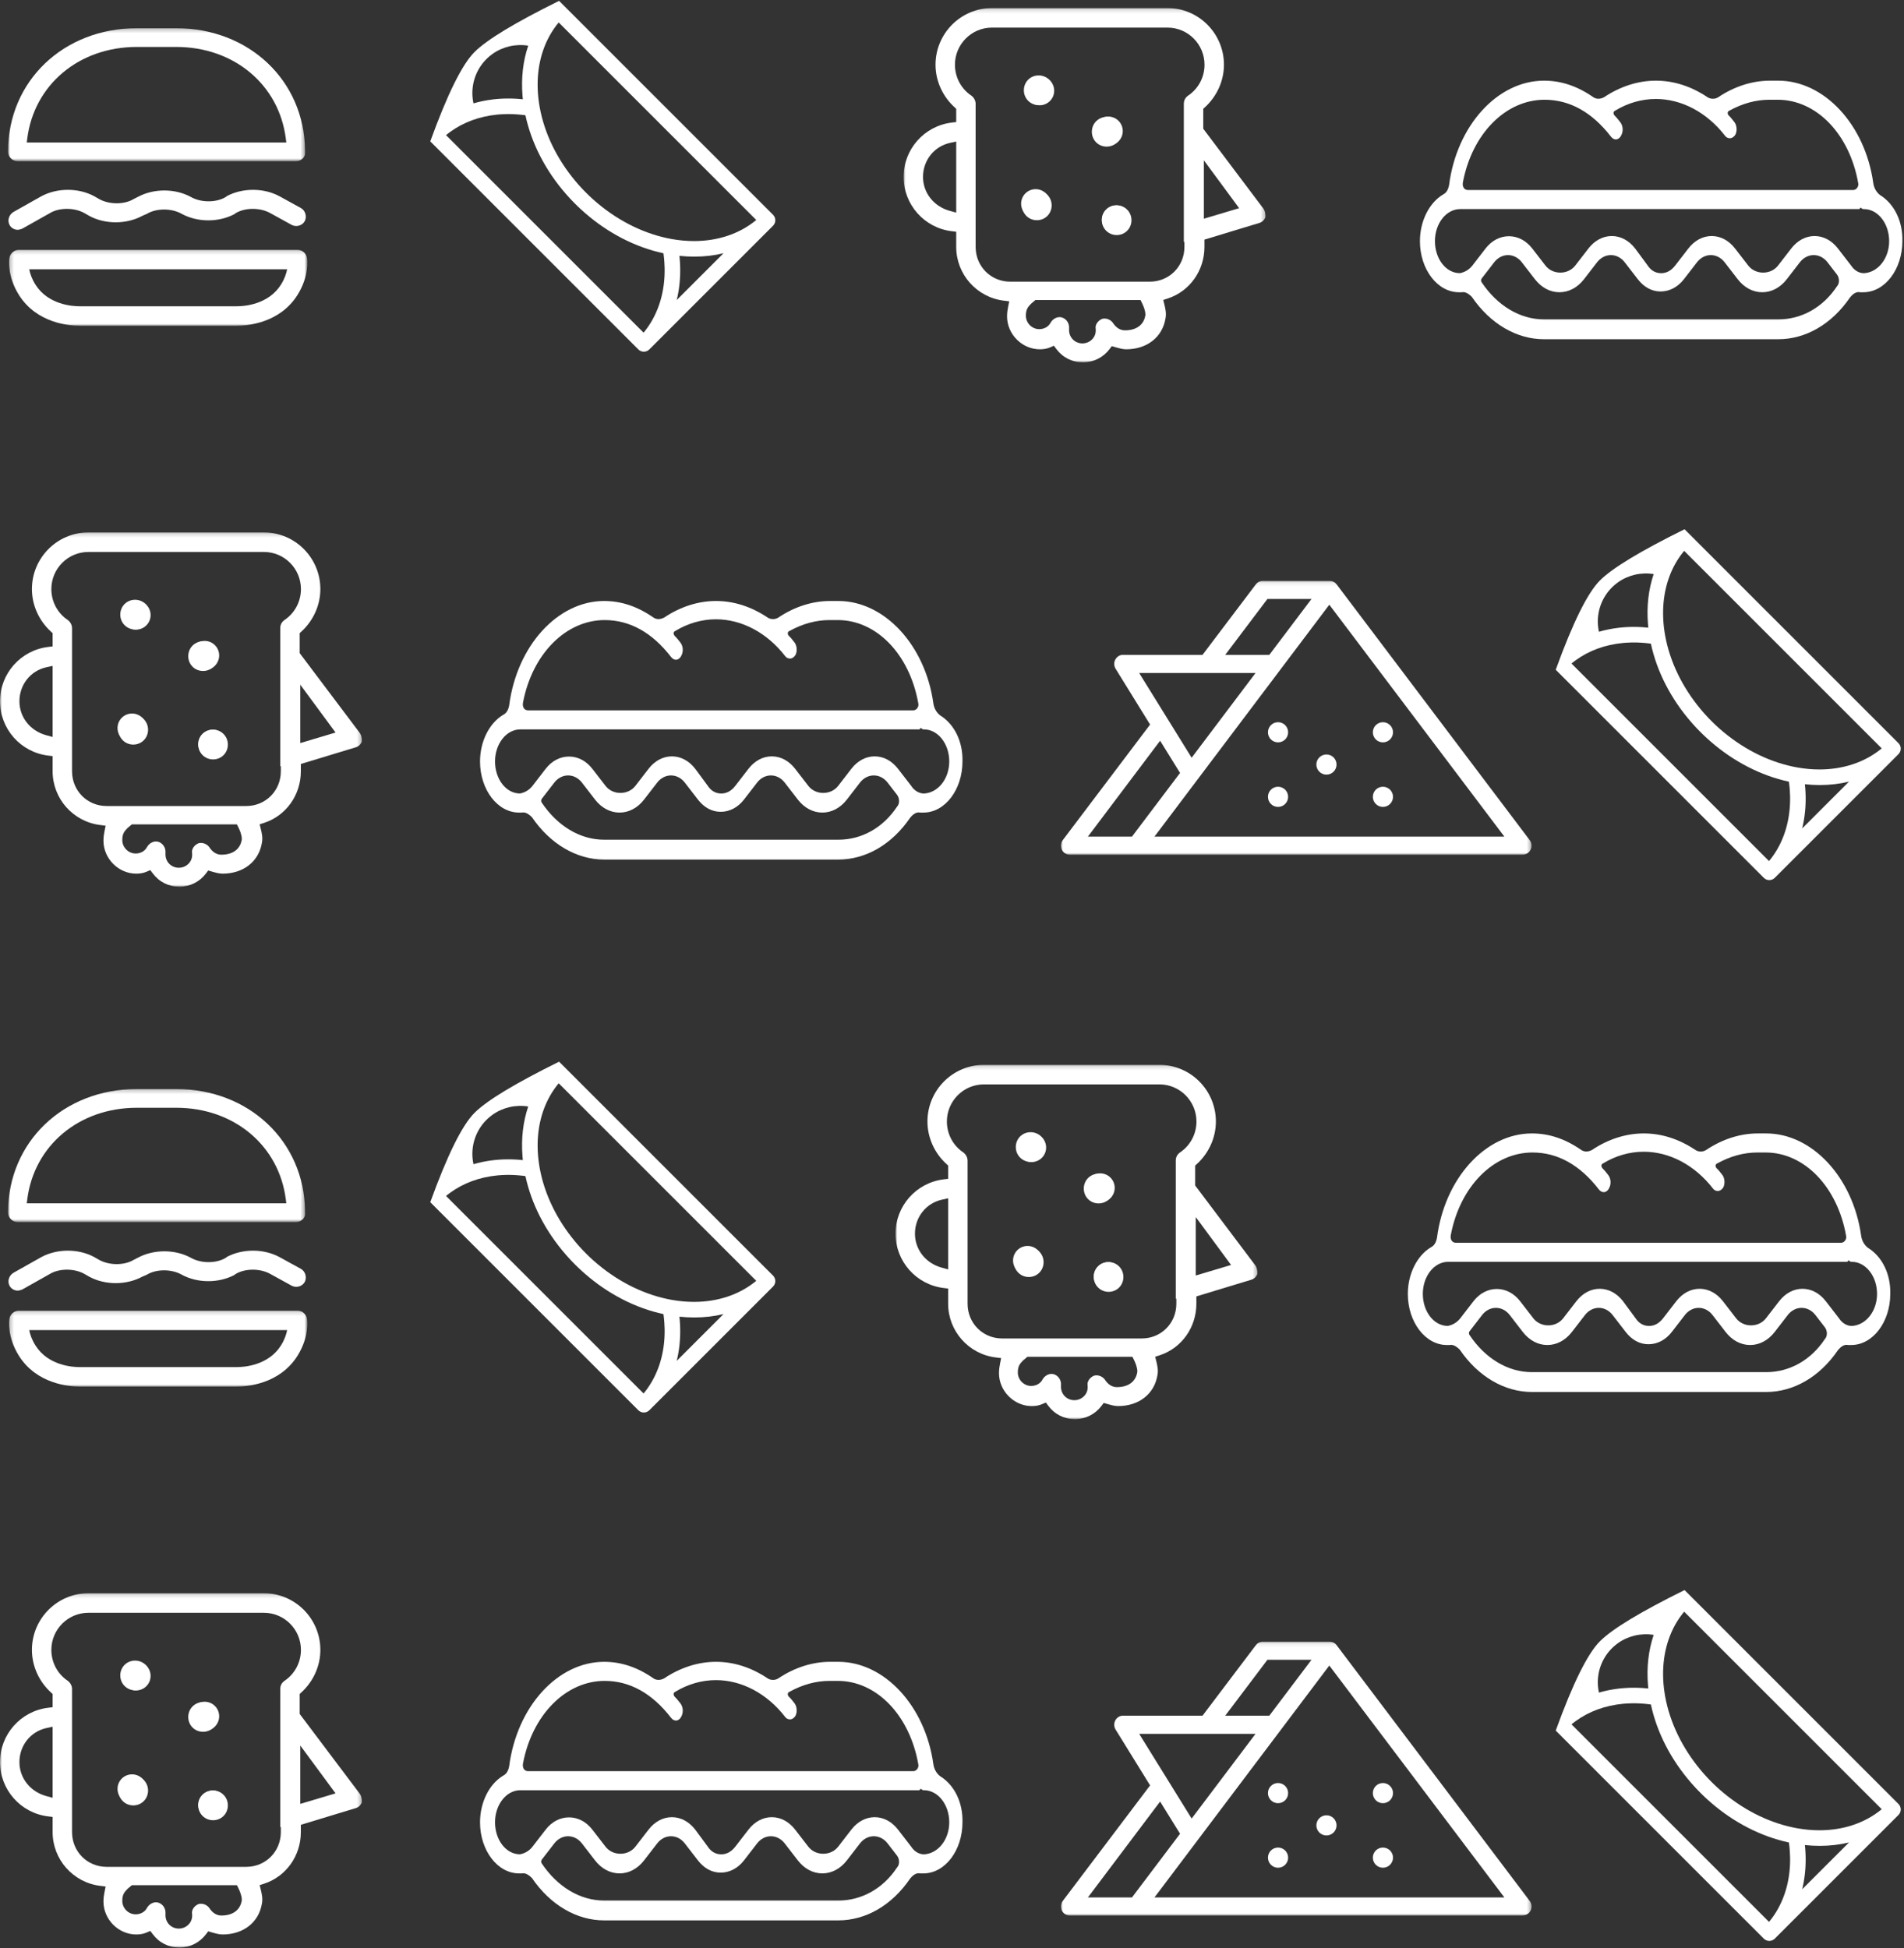 <?xml version="1.0" encoding="UTF-8"?>
<svg width="472px" height="483px" viewBox="0 0 472 483" version="1.1" xmlns="http://www.w3.org/2000/svg" xmlns:xlink="http://www.w3.org/1999/xlink">
    <rect x="0" y="0" width="472" height="483" fill="#333333" stroke="none"/>
    <!-- Generator: Sketch 52.5 (67469) - http://www.bohemiancoding.com/sketch -->
    <title>Sandwiches-tile</title>
    <desc>Created with Sketch.</desc>
    <defs>
        <polygon id="path-1" points="0 0.237 73.623 0.237 73.623 33.209 0 33.209"></polygon>
        <polygon id="path-3" points="0.257 0.17 74.182 0.17 74.182 19 0.257 19"></polygon>
        <polygon id="path-5" points="0 0.237 73.623 0.237 73.623 33.209 0 33.209"></polygon>
        <polygon id="path-7" points="0.257 0.17 74.182 0.17 74.182 19 0.257 19"></polygon>
        <polygon id="path-9" points="0 0.167 89.714 0.167 89.714 88 0 88"></polygon>
        <polygon id="path-11" points="0 0.167 89.714 0.167 89.714 88 0 88"></polygon>
        <polygon id="path-13" points="0 0.093 116.669 0.093 116.669 68 0 68"></polygon>
        <polygon id="path-15" points="0 0.093 116.669 0.093 116.669 68 0 68"></polygon>
        <polygon id="path-17" points="0 0.167 89.714 0.167 89.714 88 0 88"></polygon>
        <polygon id="path-19" points="0 0.167 89.714 0.167 89.714 88 0 88"></polygon>
    </defs>
    <g id="Page-1" stroke="none" stroke-width="1" fill="none" fill-rule="evenodd">
        <g id="Sandwiches-tile">
            <g id="Group-9" transform="translate(2, 6)">
                <path d="M14.82,41.064 C12.512,41.064 10.202,41.598 8.231,42.668 L1.339,46.548 C0.195,47.242 -0.237,48.669 0.378,49.786 C0.726,50.487 1.558,50.972 2.373,50.972 C2.697,50.972 3.076,50.851 3.477,50.717 L10.31,46.871 C12.642,45.421 16.474,45.416 19.005,46.875 L20.128,47.522 C24.048,49.65 29.339,49.65 33.276,47.512 L34.411,47.017 C36.777,45.584 40.571,45.588 43.082,47.036 C46.967,49.145 52.198,49.163 56.124,47.083 L56.348,46.889 C58.712,45.421 62.544,45.417 65.074,46.875 L70.357,49.781 C71.495,50.352 72.941,49.927 73.554,48.814 C74.124,47.664 73.7,46.198 72.594,45.578 L67.302,42.667 C63.404,40.55 58.173,40.531 54.247,42.612 L54.021,42.807 C51.66,44.273 47.826,44.279 45.296,42.821 C41.378,40.693 36.087,40.693 32.148,42.831 L31.163,43.329 C28.864,44.758 25.032,44.762 22.502,43.306 L21.379,42.659 C19.421,41.596 17.122,41.064 14.82,41.064" id="Fill-1" fill="#FFFFFF"></path>
                <g id="Group-5" transform="translate(0, 0.763)">
                    <g id="Fill-3-Clipped">
                        <mask id="mask-2" fill="white">
                            <use xlink:href="#path-1"></use>
                        </mask>
                        <g id="path-1"></g>
                        <path d="M68.976,28.569 L4.635,28.569 L4.753,27.628 C6.434,14.232 17.602,4.876 31.91,4.876 L41.702,4.876 C56.009,4.876 67.177,14.232 68.858,27.628 L68.976,28.569 Z M31.91,0.236 C13.718,0.236 -0,13.38 -0,30.808 C-0,32.132 1.065,33.209 2.373,33.209 L71.398,33.209 C72.057,33.209 72.684,32.933 73.119,32.454 C73.488,32.047 73.664,31.548 73.615,31.051 L73.611,30.484 C73.455,13.243 59.737,0.236 41.702,0.236 L31.91,0.236 Z" id="Fill-3" fill="#FFFFFF" fill-rule="nonzero" mask="url(#mask-2)"></path>
                    </g>
                </g>
                <g id="Group-8" transform="translate(0, 55.763)">
                    <g id="Fill-6-Clipped">
                        <mask id="mask-4" fill="white">
                            <use xlink:href="#path-3"></use>
                        </mask>
                        <g id="path-3"></g>
                        <path d="M67.671,8.771 C64.541,13.78 58.497,14.169 56.719,14.169 L37.719,14.169 L36.719,14.169 L17.719,14.169 C15.942,14.169 9.898,13.78 6.768,8.771 C5.872,7.338 5.445,6.019 5.248,5 L36.719,5 L37.719,5 L69.183,5 C68.984,6.027 68.559,7.351 67.671,8.771 Z M71.72,0.17 L37.719,0.17 L36.719,0.17 L2.72,0.17 C1.525,0.17 0.51,1.042 0.331,2.224 C0.264,2.667 -0.238,6.678 2.671,11.332 C7.118,18.448 15.314,19 17.719,19 L36.719,19 L37.719,19 L56.719,19 C59.125,19 67.32,18.448 71.768,11.332 C74.676,6.678 74.174,2.667 74.108,2.224 C73.93,1.042 72.914,0.17 71.72,0.17 Z" id="Fill-6" fill="#FFFFFF" fill-rule="nonzero" mask="url(#mask-4)"></path>
                    </g>
                </g>
            </g>
            <g id="Group-9-Copy" transform="translate(2, 269)">
                <path d="M14.82,41.064 C12.512,41.064 10.202,41.598 8.231,42.668 L1.339,46.548 C0.195,47.242 -0.237,48.669 0.378,49.786 C0.726,50.487 1.558,50.972 2.373,50.972 C2.697,50.972 3.076,50.851 3.477,50.717 L10.31,46.871 C12.642,45.421 16.474,45.416 19.005,46.875 L20.128,47.522 C24.048,49.65 29.339,49.65 33.276,47.512 L34.411,47.017 C36.777,45.584 40.571,45.588 43.082,47.036 C46.967,49.145 52.198,49.163 56.124,47.083 L56.348,46.889 C58.712,45.421 62.544,45.417 65.074,46.875 L70.357,49.781 C71.495,50.352 72.941,49.927 73.554,48.814 C74.124,47.664 73.7,46.198 72.594,45.578 L67.302,42.667 C63.404,40.55 58.173,40.531 54.247,42.612 L54.021,42.807 C51.66,44.273 47.826,44.279 45.296,42.821 C41.378,40.693 36.087,40.693 32.148,42.831 L31.163,43.329 C28.864,44.758 25.032,44.762 22.502,43.306 L21.379,42.659 C19.421,41.596 17.122,41.064 14.82,41.064" id="Fill-1" fill="#FFFFFF"></path>
                <g id="Group-5" transform="translate(0, 0.763)">
                    <g id="Fill-3-Clipped">
                        <mask id="mask-6" fill="white">
                            <use xlink:href="#path-5"></use>
                        </mask>
                        <g id="path-5"></g>
                        <path d="M68.976,28.569 L4.635,28.569 L4.753,27.628 C6.434,14.232 17.602,4.876 31.91,4.876 L41.702,4.876 C56.009,4.876 67.177,14.232 68.858,27.628 L68.976,28.569 Z M31.91,0.236 C13.718,0.236 -0,13.38 -0,30.808 C-0,32.132 1.065,33.209 2.373,33.209 L71.398,33.209 C72.057,33.209 72.684,32.933 73.119,32.454 C73.488,32.047 73.664,31.548 73.615,31.051 L73.611,30.484 C73.455,13.243 59.737,0.236 41.702,0.236 L31.91,0.236 Z" id="Fill-3" fill="#FFFFFF" fill-rule="nonzero" mask="url(#mask-6)"></path>
                    </g>
                </g>
                <g id="Group-8" transform="translate(0, 55.763)">
                    <g id="Fill-6-Clipped">
                        <mask id="mask-8" fill="white">
                            <use xlink:href="#path-7"></use>
                        </mask>
                        <g id="path-7"></g>
                        <path d="M67.671,8.771 C64.541,13.78 58.497,14.169 56.719,14.169 L37.719,14.169 L36.719,14.169 L17.719,14.169 C15.942,14.169 9.898,13.78 6.768,8.771 C5.872,7.338 5.445,6.019 5.248,5 L36.719,5 L37.719,5 L69.183,5 C68.984,6.027 68.559,7.351 67.671,8.771 Z M71.72,0.17 L37.719,0.17 L36.719,0.17 L2.72,0.17 C1.525,0.17 0.51,1.042 0.331,2.224 C0.264,2.667 -0.238,6.678 2.671,11.332 C7.118,18.448 15.314,19 17.719,19 L36.719,19 L37.719,19 L56.719,19 C59.125,19 67.32,18.448 71.768,11.332 C74.676,6.678 74.174,2.667 74.108,2.224 C73.93,1.042 72.914,0.17 71.72,0.17 Z" id="Fill-6" fill="#FFFFFF" fill-rule="nonzero" mask="url(#mask-8)"></path>
                    </g>
                </g>
            </g>
            <g id="Group-25" transform="translate(224, 1)">
                <g id="Group-3" transform="translate(29, 16.833)" fill="#FFFFFF">
                    <g id="Clip-2">
                        <path d="M0.815,4.541 C0.815,6.602 2.428,8.219 4.479,8.219 C6.531,8.219 8.144,6.602 8.144,4.541 C8.144,2.481 6.531,0.862 4.479,0.862 C2.428,0.862 0.815,2.481 0.815,4.541 Z" id="path-9"></path>
                    </g>
                </g>
                <g id="Group-6" transform="translate(46, 27.833)" fill="#FFFFFF">
                    <g id="Clip-5">
                        <path d="M0.669,3.841 C0.669,5.901 2.282,7.519 4.334,7.519 C6.386,7.519 7.998,5.901 7.998,3.841 C7.998,1.781 6.386,0.162 4.334,0.162 C2.282,0.162 0.669,1.781 0.669,3.841 Z" id="path-11"></path>
                    </g>
                </g>
                <g id="Group-9" transform="translate(29, 45.833)" fill="#FFFFFF">
                    <g id="Clip-8">
                        <path d="M0.376,4.087 C0.376,6.147 1.988,7.765 4.04,7.765 C6.092,7.765 7.704,6.147 7.704,4.087 C7.704,2.027 6.092,0.408 4.04,0.408 C1.988,0.408 0.376,2.027 0.376,4.087 Z" id="path-13"></path>
                    </g>
                </g>
                <g id="Group-12" transform="translate(49, 49.833)" fill="#FFFFFF">
                    <g id="Clip-11">
                        <path d="M0.163,3.765 C0.163,5.825 1.774,7.443 3.826,7.443 C5.878,7.443 7.49,5.825 7.49,3.765 C7.49,1.705 5.878,0.087 3.826,0.087 C1.774,0.087 0.163,1.705 0.163,3.765 Z" id="path-15"></path>
                    </g>
                </g>
                <g id="Group-24" transform="translate(0, 0.833)">
                    <path d="M30.134,20.664 C30.134,18.676 31.745,17.064 33.734,17.064 C35.722,17.064 37.334,18.676 37.334,20.664 C37.334,22.652 35.722,24.264 33.734,24.264 C31.745,24.264 30.134,22.652 30.134,20.664" id="Fill-13" fill="#FFFFFF"></path>
                    <path d="M47.134,30.664 C47.134,28.676 48.745,27.064 50.734,27.064 C52.722,27.064 54.334,28.676 54.334,30.664 C54.334,32.652 52.722,34.264 50.734,34.264 C48.745,34.264 47.134,32.652 47.134,30.664" id="Fill-15" fill="#FFFFFF"></path>
                    <path d="M49.134,52.664 C49.134,50.676 50.745,49.064 52.734,49.064 C54.722,49.064 56.334,50.676 56.334,52.664 C56.334,54.652 54.722,56.264 52.734,56.264 C50.745,56.264 49.134,54.652 49.134,52.664" id="Fill-17" fill="#FFFFFF"></path>
                    <path d="M29.134,48.664 C29.134,46.676 30.745,45.064 32.734,45.064 C34.722,45.064 36.334,46.676 36.334,48.664 C36.334,50.652 34.722,52.264 32.734,52.264 C30.745,52.264 29.134,50.652 29.134,48.664" id="Fill-19" fill="#FFFFFF"></path>
                    <g id="Group-23">
                        <g id="Fill-21-Clipped">
                            <mask id="mask-10" fill="white">
                                <use xlink:href="#path-9"></use>
                            </mask>
                            <g id="path-17"></g>
                            <path d="M13.044,50.879 L11.457,50.444 C7.485,49.358 4.816,45.973 4.816,42.024 C4.816,37.918 7.573,34.448 11.52,33.587 L13.044,33.254 L13.044,50.879 Z M74.434,52.391 L74.434,37.909 L83.183,49.779 L74.434,52.391 Z M61.033,67.999 L26.444,67.999 C21.631,67.999 17.86,64.216 17.86,59.387 L17.86,23.925 C17.86,23.13 17.443,22.337 16.773,21.856 C14.254,20.171 12.731,17.306 12.731,14.214 C12.731,9.14 16.845,5.012 21.901,5.012 L65.431,5.012 C70.487,5.012 74.601,9.14 74.601,14.214 C74.601,17.306 73.077,20.171 70.525,21.879 C69.827,22.381 69.471,23.058 69.471,23.925 L69.471,58.131 L69.617,58.131 L69.617,59.387 C69.617,64.216 65.847,67.999 61.033,67.999 Z M44.325,83.302 C42.471,83.302 41.018,81.846 41.018,79.986 L41.022,79.589 C41.12,78.4 40.433,77.294 39.351,76.899 C38.124,76.488 36.989,77.249 36.463,78.13 C35.971,79.126 34.893,79.771 33.626,79.771 C31.833,79.771 30.318,78.252 30.318,76.455 C30.318,74.882 30.794,74.287 31.638,73.436 L32.684,72.551 L58.733,72.551 L59.08,73.247 C59.403,73.896 59.944,75.136 59.944,76.16 L59.928,76.365 C59.537,78.717 57.697,80.066 54.878,80.066 C54.139,80.066 53.06,79.799 52.112,78.53 L52.041,78.424 C51.462,77.455 50.295,76.951 49.25,77.212 C48.178,77.627 47.446,78.694 47.612,79.615 L47.633,79.839 L47.633,80.134 C47.633,81.881 46.149,83.302 44.325,83.302 Z M37.264,83.886 L37.856,84.679 C39.456,86.82 41.806,88 44.472,88 C47.099,88 49.51,86.789 51.087,84.679 L51.606,83.984 L52.439,84.224 C53.415,84.503 54.325,84.764 55.171,84.764 C60.326,84.764 64.155,81.769 64.924,77.132 C65.166,75.912 64.933,74.8 64.651,73.669 L64.369,72.534 L65.481,72.171 C70.923,70.396 74.58,65.258 74.58,59.387 L74.58,57.572 L88.076,53.476 C88.826,53.286 89.381,52.777 89.701,52.021 C89.773,51.165 89.537,50.284 89.087,49.742 L89.05,49.694 L74.287,30.084 L74.287,25.137 L74.696,24.763 C77.696,22.025 79.417,18.18 79.417,14.214 C79.417,6.468 73.143,0.167 65.431,0.167 L21.901,0.167 C14.189,0.167 7.914,6.468 7.914,14.214 C7.914,18.18 9.635,22.025 12.635,24.763 L13.044,25.137 L13.044,28.423 L11.939,28.557 C5.132,29.377 -0,35.166 -0,42.024 C-0,48.88 5.132,54.671 11.939,55.491 L13.044,55.625 L13.044,59.387 C13.044,66.153 18.114,71.88 24.839,72.707 L26.182,72.872 L25.917,74.198 C25.784,74.866 25.648,75.675 25.648,76.602 C25.648,81.025 29.369,84.764 33.773,84.764 C34.762,84.764 35.582,84.609 36.355,84.277 L37.264,83.886 Z" id="Fill-21" fill="#FFFFFF" fill-rule="nonzero" mask="url(#mask-10)"></path>
                        </g>
                    </g>
                </g>
            </g>
            <g id="Group-25-Copy-4" transform="translate(0, 394)">
                <g id="Group-3" transform="translate(29, 16.833)" fill="#FFFFFF">
                    <g id="Clip-2">
                        <path d="M0.815,4.541 C0.815,6.602 2.428,8.219 4.479,8.219 C6.531,8.219 8.144,6.602 8.144,4.541 C8.144,2.481 6.531,0.862 4.479,0.862 C2.428,0.862 0.815,2.481 0.815,4.541 Z" id="path-19"></path>
                    </g>
                </g>
                <g id="Group-6" transform="translate(46, 27.833)" fill="#FFFFFF">
                    <g id="Clip-5">
                        <path d="M0.669,3.841 C0.669,5.901 2.282,7.519 4.334,7.519 C6.386,7.519 7.998,5.901 7.998,3.841 C7.998,1.781 6.386,0.162 4.334,0.162 C2.282,0.162 0.669,1.781 0.669,3.841 Z" id="path-21"></path>
                    </g>
                </g>
                <g id="Group-9" transform="translate(29, 45.833)" fill="#FFFFFF">
                    <g id="Clip-8">
                        <path d="M0.376,4.087 C0.376,6.147 1.988,7.765 4.04,7.765 C6.092,7.765 7.704,6.147 7.704,4.087 C7.704,2.027 6.092,0.408 4.04,0.408 C1.988,0.408 0.376,2.027 0.376,4.087 Z" id="path-23"></path>
                    </g>
                </g>
                <g id="Group-12" transform="translate(49, 49.833)" fill="#FFFFFF">
                    <g id="Clip-11">
                        <path d="M0.163,3.765 C0.163,5.825 1.774,7.443 3.826,7.443 C5.878,7.443 7.49,5.825 7.49,3.765 C7.49,1.705 5.878,0.087 3.826,0.087 C1.774,0.087 0.163,1.705 0.163,3.765 Z" id="path-25"></path>
                    </g>
                </g>
                <g id="Group-24" transform="translate(0, 0.833)">
                    <path d="M30.134,20.664 C30.134,18.676 31.745,17.064 33.734,17.064 C35.722,17.064 37.334,18.676 37.334,20.664 C37.334,22.652 35.722,24.264 33.734,24.264 C31.745,24.264 30.134,22.652 30.134,20.664" id="Fill-13" fill="#FFFFFF"></path>
                    <path d="M47.134,30.664 C47.134,28.676 48.745,27.064 50.734,27.064 C52.722,27.064 54.334,28.676 54.334,30.664 C54.334,32.652 52.722,34.264 50.734,34.264 C48.745,34.264 47.134,32.652 47.134,30.664" id="Fill-15" fill="#FFFFFF"></path>
                    <path d="M49.134,52.664 C49.134,50.676 50.745,49.064 52.734,49.064 C54.722,49.064 56.334,50.676 56.334,52.664 C56.334,54.652 54.722,56.264 52.734,56.264 C50.745,56.264 49.134,54.652 49.134,52.664" id="Fill-17" fill="#FFFFFF"></path>
                    <path d="M29.134,48.664 C29.134,46.676 30.745,45.064 32.734,45.064 C34.722,45.064 36.334,46.676 36.334,48.664 C36.334,50.652 34.722,52.264 32.734,52.264 C30.745,52.264 29.134,50.652 29.134,48.664" id="Fill-19" fill="#FFFFFF"></path>
                    <g id="Group-23">
                        <g id="Fill-21-Clipped">
                            <mask id="mask-12" fill="white">
                                <use xlink:href="#path-11"></use>
                            </mask>
                            <g id="path-27"></g>
                            <path d="M13.044,50.879 L11.457,50.444 C7.485,49.358 4.816,45.973 4.816,42.024 C4.816,37.918 7.573,34.448 11.52,33.587 L13.044,33.254 L13.044,50.879 Z M74.434,52.391 L74.434,37.909 L83.183,49.779 L74.434,52.391 Z M61.033,67.999 L26.444,67.999 C21.631,67.999 17.86,64.216 17.86,59.387 L17.86,23.925 C17.86,23.13 17.443,22.337 16.773,21.856 C14.254,20.171 12.731,17.306 12.731,14.214 C12.731,9.14 16.845,5.012 21.901,5.012 L65.431,5.012 C70.487,5.012 74.601,9.14 74.601,14.214 C74.601,17.306 73.077,20.171 70.525,21.879 C69.827,22.381 69.471,23.058 69.471,23.925 L69.471,58.131 L69.617,58.131 L69.617,59.387 C69.617,64.216 65.847,67.999 61.033,67.999 Z M44.325,83.302 C42.471,83.302 41.018,81.846 41.018,79.986 L41.022,79.589 C41.12,78.4 40.433,77.294 39.351,76.899 C38.124,76.488 36.989,77.249 36.463,78.13 C35.971,79.126 34.893,79.771 33.626,79.771 C31.833,79.771 30.318,78.252 30.318,76.455 C30.318,74.882 30.794,74.287 31.638,73.436 L32.684,72.551 L58.733,72.551 L59.08,73.247 C59.403,73.896 59.944,75.136 59.944,76.16 L59.928,76.365 C59.537,78.717 57.697,80.066 54.878,80.066 C54.139,80.066 53.06,79.799 52.112,78.53 L52.041,78.424 C51.462,77.455 50.295,76.951 49.25,77.212 C48.178,77.627 47.446,78.694 47.612,79.615 L47.633,79.839 L47.633,80.134 C47.633,81.881 46.149,83.302 44.325,83.302 Z M37.264,83.886 L37.856,84.679 C39.456,86.82 41.806,88 44.472,88 C47.099,88 49.51,86.789 51.087,84.679 L51.606,83.984 L52.439,84.224 C53.415,84.503 54.325,84.764 55.171,84.764 C60.326,84.764 64.155,81.769 64.924,77.132 C65.166,75.912 64.933,74.8 64.651,73.669 L64.369,72.534 L65.481,72.171 C70.923,70.396 74.58,65.258 74.58,59.387 L74.58,57.572 L88.076,53.476 C88.826,53.286 89.381,52.777 89.701,52.021 C89.773,51.165 89.537,50.284 89.087,49.742 L89.05,49.694 L74.287,30.084 L74.287,25.137 L74.696,24.763 C77.696,22.025 79.417,18.18 79.417,14.214 C79.417,6.468 73.143,0.167 65.431,0.167 L21.901,0.167 C14.189,0.167 7.914,6.468 7.914,14.214 C7.914,18.18 9.635,22.025 12.635,24.763 L13.044,25.137 L13.044,28.423 L11.939,28.557 C5.132,29.377 -0,35.166 -0,42.024 C-0,48.88 5.132,54.671 11.939,55.491 L13.044,55.625 L13.044,59.387 C13.044,66.153 18.114,71.88 24.839,72.707 L26.182,72.872 L25.917,74.198 C25.784,74.866 25.648,75.675 25.648,76.602 C25.648,81.025 29.369,84.764 33.773,84.764 C34.762,84.764 35.582,84.609 36.355,84.277 L37.264,83.886 Z" id="Fill-21" fill="#FFFFFF" fill-rule="nonzero" mask="url(#mask-12)"></path>
                        </g>
                    </g>
                </g>
            </g>
            <g id="Group-7" transform="translate(352, 20)" fill="#FFFFFF" fill-rule="nonzero">
                <path d="M107.416,27.11 L11.884,27.11 C11.506,27.11 11.171,26.956 10.939,26.675 C10.64,26.313 10.539,25.781 10.655,25.179 C12.942,13.138 21.268,4.728 30.901,4.728 C37.13,4.728 42.67,7.812 47.367,13.895 C47.744,14.382 48.235,14.618 48.724,14.55 C49.275,14.469 49.757,13.998 50.043,13.256 C50.43,12.256 50.283,11.099 49.672,10.306 C49.228,9.732 48.809,9.189 48.244,8.641 C47.979,8.306 47.923,7.986 48.047,7.735 C48.12,7.585 48.25,7.477 48.406,7.428 C51.505,5.536 54.982,4.537 58.471,4.537 C64.904,4.537 71.174,7.878 75.673,13.704 C75.969,14.087 76.37,14.273 76.898,14.273 C77.299,14.273 77.757,13.989 78.125,13.513 C78.713,12.596 78.596,10.944 77.858,10.15 C77.41,9.572 76.976,9.01 76.571,8.661 L76.502,8.587 C76.285,8.304 76.229,7.985 76.354,7.734 C76.43,7.58 76.564,7.47 76.727,7.424 C79.976,5.635 83.307,4.728 86.629,4.728 L88.693,4.728 C98.286,4.728 106.49,13.219 108.645,25.377 C108.748,25.771 108.647,26.243 108.367,26.605 C108.118,26.926 107.771,27.11 107.416,27.11 Z M110.085,47.729 L110.07,47.729 C108.819,47.729 107.645,47.019 106.848,45.781 L103.63,41.616 C102.087,39.618 100.028,38.517 97.833,38.517 C95.639,38.517 93.58,39.618 92.037,41.616 L88.794,45.817 C87.926,46.941 86.572,47.585 85.081,47.585 C83.59,47.585 82.236,46.941 81.368,45.817 L78.125,41.616 C76.582,39.618 74.523,38.517 72.328,38.517 C70.134,38.517 68.075,39.618 66.532,41.616 L63.289,45.817 C62.31,47.085 61.135,47.729 59.798,47.729 C58.413,47.729 57.248,47.056 56.428,45.781 L53.351,41.607 C51.814,39.618 49.756,38.517 47.561,38.517 C45.366,38.517 43.308,39.618 41.765,41.616 L38.521,45.817 C37.653,46.941 36.3,47.585 34.809,47.585 C33.317,47.585 31.964,46.941 31.096,45.817 L27.853,41.616 C26.333,39.648 24.275,38.565 22.057,38.565 C19.838,38.565 17.779,39.648 16.26,41.616 L13.017,45.817 C12.243,46.818 11.141,47.493 9.911,47.72 L9.899,47.72 C6.449,47.721 3.718,44.159 3.718,39.783 C3.718,35.402 6.521,31.838 9.967,31.838 L108.743,31.838 C108.787,31.838 108.922,31.838 108.966,31.815 L109.247,31.451 L109.604,31.727 C109.775,31.838 109.804,31.838 110.07,31.838 C113.516,31.838 116.319,35.402 116.319,39.783 C116.319,44.033 113.587,47.523 110.1,47.728 L110.085,47.729 Z M88.841,59.184 L30.754,59.184 C24.845,59.184 19.212,55.832 15.302,49.989 C15.136,49.777 15.058,49.363 15.321,49.024 L18.417,45.014 C19.285,43.89 20.531,43.244 21.835,43.244 C23.139,43.244 24.385,43.89 25.253,45.014 L28.496,49.214 C30.11,51.305 32.273,52.456 34.588,52.456 C36.901,52.456 39.064,51.305 40.679,49.214 L43.922,45.014 C44.79,43.89 46.036,43.244 47.34,43.244 C48.644,43.244 49.89,43.89 50.758,45.014 L54.001,49.214 C55.543,51.21 57.496,52.265 59.65,52.265 C61.869,52.265 63.927,51.182 65.446,49.214 L68.689,45.014 C69.558,43.89 70.804,43.244 72.107,43.244 C73.411,43.244 74.657,43.89 75.525,45.014 L78.769,49.214 C80.383,51.305 82.546,52.456 84.859,52.456 C87.174,52.456 89.337,51.305 90.951,49.214 L94.194,45.014 C95.062,43.89 96.309,43.244 97.612,43.244 C98.916,43.244 100.162,43.89 101.03,45.014 L103.389,48.068 C103.983,48.839 104.1,50.231 103.384,50.982 C99.937,56.195 94.639,59.184 88.841,59.184 Z M10.703,52.419 C11.545,52.419 12.301,53.045 12.822,53.552 L12.887,53.628 C17.438,60.284 23.951,64.102 30.754,64.102 L88.841,64.102 C95.633,64.102 102.091,60.354 106.561,53.819 C107.598,52.476 108.496,52.324 109.097,52.456 L109.923,52.456 C115.256,52.456 119.595,46.771 119.595,39.783 C119.729,34.927 117.616,30.56 114.082,28.372 L114.039,28.341 C113.137,27.641 112.53,26.546 112.375,25.338 C110.347,10.895 100.229,-0 88.841,-0 L86.776,-0 C82.384,-0 77.943,1.423 73.934,4.115 C73.172,4.61 72.076,4.609 71.32,4.12 C67.246,1.385 62.926,-0 58.471,-0 C54.078,-0 49.638,1.423 45.628,4.115 C44.686,4.607 43.751,4.598 43.014,4.12 C39.033,1.345 35.027,-0 30.754,-0 C19.238,-0 9.121,11.139 7.22,25.91 C6.996,27.071 6.525,27.81 5.775,28.199 C2.276,30.277 0,34.829 0,39.783 C0,46.771 4.339,52.456 9.673,52.456 L10.351,52.456 C10.47,52.431 10.587,52.419 10.703,52.419 Z" id="Fill-1"></path>
            </g>
            <g id="Group-3" transform="translate(106, 0)" fill="#FFFFFF" fill-rule="nonzero">
                <g id="Clip-2">
                    <path d="M11.625,12.904 C8.558,15.971 4.904,23.353 0.664,35.05 L52.242,86.629 C52.995,87.382 54.217,87.382 54.969,86.629 L85.629,55.97 C86.383,55.216 86.383,53.996 85.629,53.243 L32.599,0.212 C21.683,5.606 14.692,9.837 11.625,12.904 Z M60.5,59.262 C54.054,58.107 47.683,55.024 42.221,50.462 C42.21,50.453 42.199,50.443 42.187,50.433 C42.001,50.277 41.815,50.12 41.631,49.96 C41.595,49.929 41.56,49.898 41.525,49.867 C41.363,49.726 41.202,49.584 41.042,49.44 C40.979,49.384 40.915,49.326 40.853,49.268 C40.718,49.148 40.584,49.026 40.452,48.903 C40.353,48.81 40.254,48.716 40.155,48.622 C40.058,48.53 39.961,48.439 39.863,48.346 C39.667,48.156 39.471,47.964 39.277,47.769 C39.081,47.575 38.89,47.378 38.7,47.182 C38.607,47.086 38.516,46.989 38.424,46.891 C38.331,46.793 38.235,46.694 38.143,46.593 C38.019,46.461 37.899,46.328 37.778,46.194 C37.721,46.131 37.662,46.068 37.605,46.004 C37.461,45.845 37.32,45.684 37.18,45.523 C37.148,45.486 37.117,45.451 37.085,45.415 C36.927,45.231 36.769,45.046 36.613,44.86 C36.603,44.848 36.594,44.836 36.583,44.823 C32.022,39.362 28.938,32.992 27.784,26.545 C27.72,26.192 27.663,25.839 27.611,25.487 L27.61,25.475 C27.507,24.774 27.428,24.076 27.373,23.385 L27.371,23.36 C27.317,22.675 27.287,21.996 27.28,21.322 C27.279,21.304 27.279,21.287 27.279,21.269 C27.272,20.604 27.289,19.945 27.326,19.292 C27.327,19.269 27.329,19.245 27.331,19.221 C27.37,18.574 27.433,17.933 27.516,17.301 C27.52,17.276 27.523,17.251 27.527,17.227 C27.613,16.595 27.72,15.972 27.849,15.358 C27.854,15.336 27.859,15.312 27.865,15.289 C27.928,14.993 27.996,14.698 28.07,14.407 C28.072,14.397 28.074,14.386 28.077,14.376 C28.154,14.074 28.237,13.772 28.324,13.474 C28.33,13.456 28.336,13.435 28.342,13.416 C28.424,13.141 28.512,12.868 28.603,12.597 L28.632,12.511 C28.73,12.224 28.833,11.939 28.942,11.657 C28.948,11.643 28.954,11.628 28.96,11.612 C29.06,11.355 29.164,11.101 29.274,10.848 C29.301,10.785 29.328,10.722 29.356,10.659 C29.416,10.522 29.479,10.386 29.542,10.25 C29.581,10.168 29.618,10.086 29.657,10.004 C29.743,9.825 29.832,9.649 29.922,9.472 C29.947,9.425 29.97,9.379 29.994,9.333 C30.098,9.135 30.203,8.941 30.312,8.748 C30.354,8.675 30.396,8.602 30.439,8.53 C30.517,8.395 30.595,8.262 30.675,8.129 C30.724,8.049 30.773,7.97 30.823,7.891 C30.901,7.767 30.98,7.642 31.061,7.52 C31.113,7.441 31.164,7.363 31.217,7.284 C31.301,7.161 31.385,7.039 31.471,6.918 C31.522,6.844 31.574,6.77 31.628,6.697 C31.722,6.566 31.819,6.436 31.917,6.308 C31.963,6.247 32.009,6.185 32.055,6.125 C32.201,5.937 32.349,5.752 32.502,5.569 L34.113,7.18 L81.474,54.541 C81.42,54.586 81.368,54.632 81.314,54.675 C81.31,54.677 81.307,54.68 81.304,54.683 C77.21,58.008 71.886,59.765 66.029,59.765 C64.23,59.765 62.38,59.599 60.5,59.262 Z M11.303,25.254 C11.297,25.224 11.293,25.192 11.287,25.162 C11.269,25.06 11.251,24.958 11.235,24.855 C11.227,24.805 11.222,24.754 11.215,24.705 C11.203,24.621 11.191,24.538 11.182,24.455 C11.175,24.4 11.17,24.344 11.164,24.288 C11.156,24.21 11.149,24.131 11.143,24.052 C11.137,23.996 11.133,23.938 11.129,23.881 C11.124,23.804 11.119,23.725 11.116,23.647 C11.112,23.591 11.11,23.535 11.108,23.478 C11.105,23.397 11.104,23.316 11.103,23.235 C11.102,23.183 11.1,23.13 11.1,23.077 C11.1,22.985 11.102,22.892 11.105,22.8 C11.106,22.759 11.106,22.718 11.107,22.677 C11.111,22.546 11.117,22.415 11.126,22.284 C11.128,22.245 11.133,22.205 11.135,22.167 C11.143,22.073 11.15,21.979 11.16,21.887 C11.164,21.835 11.171,21.782 11.177,21.729 C11.186,21.649 11.196,21.57 11.206,21.49 C11.214,21.434 11.221,21.378 11.23,21.323 C11.241,21.246 11.253,21.17 11.266,21.094 C11.275,21.037 11.285,20.981 11.295,20.926 C11.309,20.849 11.324,20.773 11.34,20.696 C11.35,20.642 11.361,20.587 11.373,20.533 C11.391,20.454 11.409,20.374 11.428,20.295 C11.44,20.245 11.451,20.195 11.464,20.144 C11.488,20.05 11.513,19.955 11.54,19.862 C11.549,19.828 11.558,19.794 11.568,19.76 C11.604,19.634 11.643,19.509 11.684,19.384 C11.696,19.344 11.71,19.305 11.724,19.266 C11.753,19.18 11.783,19.092 11.813,19.007 C11.831,18.957 11.85,18.909 11.868,18.859 C11.897,18.784 11.926,18.708 11.956,18.632 C11.977,18.581 11.998,18.53 12.019,18.479 C12.05,18.406 12.08,18.334 12.113,18.261 C12.134,18.21 12.158,18.159 12.181,18.108 C12.215,18.036 12.249,17.964 12.283,17.892 C12.306,17.842 12.331,17.794 12.354,17.745 C12.392,17.668 12.432,17.593 12.472,17.517 C12.494,17.474 12.516,17.431 12.539,17.389 C12.592,17.29 12.648,17.192 12.705,17.094 C12.716,17.075 12.726,17.056 12.736,17.039 C12.804,16.922 12.874,16.809 12.945,16.696 C12.969,16.66 12.992,16.624 13.016,16.589 C13.066,16.51 13.116,16.434 13.169,16.357 C13.198,16.314 13.228,16.273 13.258,16.229 C13.306,16.161 13.355,16.092 13.404,16.024 C13.437,15.98 13.47,15.936 13.502,15.893 C13.552,15.827 13.602,15.761 13.654,15.697 C13.688,15.653 13.722,15.61 13.757,15.568 C13.809,15.502 13.864,15.437 13.918,15.373 C13.952,15.333 13.987,15.293 14.022,15.252 C14.082,15.183 14.144,15.114 14.206,15.046 C14.237,15.013 14.266,14.978 14.297,14.945 C14.391,14.845 14.486,14.746 14.584,14.648 C14.711,14.52 14.845,14.393 14.983,14.269 L15.003,14.249 C15.141,14.124 15.284,14.001 15.435,13.877 C15.61,13.733 15.789,13.595 15.971,13.462 C16.01,13.433 16.048,13.405 16.086,13.378 C18.645,11.552 21.859,10.822 24.947,11.325 C23.663,15.104 23.174,19.287 23.53,23.706 C23.532,23.728 23.535,23.752 23.536,23.774 C23.557,24.034 23.581,24.293 23.609,24.555 C23.611,24.575 23.612,24.596 23.615,24.616 C23.584,24.612 23.555,24.61 23.525,24.608 C23.388,24.593 23.251,24.58 23.114,24.568 C22.964,24.555 22.815,24.541 22.665,24.53 C22.52,24.518 22.374,24.508 22.228,24.499 C22.088,24.49 21.948,24.481 21.809,24.474 C21.66,24.465 21.511,24.458 21.362,24.453 C21.225,24.447 21.088,24.443 20.951,24.438 C20.804,24.435 20.656,24.43 20.51,24.428 C20.362,24.426 20.215,24.426 20.068,24.426 C19.934,24.426 19.801,24.424 19.668,24.426 C19.396,24.428 19.124,24.434 18.854,24.444 C18.778,24.446 18.705,24.45 18.631,24.454 C18.417,24.463 18.204,24.472 17.993,24.486 C17.913,24.49 17.834,24.498 17.756,24.503 C17.542,24.517 17.331,24.534 17.12,24.552 C17.055,24.558 16.99,24.564 16.925,24.571 C16.69,24.593 16.455,24.618 16.222,24.645 C16.184,24.651 16.147,24.655 16.109,24.66 C14.485,24.858 12.903,25.18 11.38,25.629 C11.352,25.505 11.326,25.38 11.303,25.254 Z M7.893,36.826 L4.57,33.503 C4.658,33.43 4.748,33.36 4.838,33.288 C4.924,33.219 5.009,33.15 5.096,33.082 C5.234,32.975 5.374,32.869 5.515,32.765 C5.54,32.746 5.566,32.727 5.592,32.708 C8.902,30.29 12.926,28.827 17.337,28.406 C17.347,28.406 17.356,28.405 17.365,28.404 C17.951,28.349 18.543,28.315 19.141,28.296 C19.262,28.292 19.384,28.289 19.505,28.287 C19.644,28.284 19.783,28.283 19.922,28.282 C20.098,28.282 20.273,28.283 20.449,28.286 C20.546,28.288 20.64,28.288 20.737,28.289 C21.005,28.296 21.275,28.307 21.545,28.321 C21.637,28.326 21.728,28.333 21.82,28.338 C22.029,28.35 22.24,28.365 22.45,28.382 C22.535,28.389 22.619,28.396 22.705,28.403 C22.992,28.429 23.279,28.457 23.568,28.49 C23.599,28.495 23.63,28.499 23.662,28.503 C23.858,28.526 24.055,28.554 24.252,28.581 C25.753,35.535 29.225,42.278 34.288,48.074 C34.297,48.084 34.305,48.095 34.314,48.104 C34.471,48.284 34.63,48.462 34.789,48.639 C34.845,48.702 34.902,48.763 34.958,48.825 C35.085,48.964 35.212,49.105 35.341,49.242 C35.443,49.353 35.547,49.462 35.651,49.571 C35.744,49.669 35.836,49.767 35.93,49.864 C36.135,50.077 36.341,50.287 36.55,50.496 C36.758,50.705 36.969,50.912 37.181,51.116 C37.279,51.21 37.377,51.302 37.474,51.394 C37.584,51.499 37.693,51.602 37.803,51.705 C37.942,51.833 38.081,51.961 38.221,52.088 C38.282,52.144 38.344,52.201 38.405,52.256 C38.584,52.417 38.763,52.574 38.942,52.732 C38.951,52.741 38.961,52.749 38.971,52.758 C44.768,57.821 51.511,61.292 58.465,62.794 C58.476,62.877 58.489,62.962 58.5,63.046 C58.509,63.113 58.518,63.181 58.526,63.25 C58.55,63.447 58.573,63.645 58.594,63.841 C58.6,63.906 58.608,63.971 58.614,64.035 C58.635,64.247 58.654,64.459 58.67,64.671 C58.673,64.717 58.678,64.762 58.682,64.808 C58.72,65.332 58.745,65.852 58.757,66.367 C58.757,66.398 58.757,66.428 58.758,66.457 C58.762,66.677 58.764,66.898 58.763,67.116 C58.763,67.184 58.762,67.25 58.762,67.318 C58.76,67.501 58.756,67.681 58.751,67.863 C58.749,67.941 58.746,68.019 58.744,68.097 C58.737,68.269 58.729,68.44 58.719,68.611 C58.715,68.69 58.711,68.769 58.706,68.847 C58.694,69.022 58.682,69.194 58.667,69.368 C58.661,69.44 58.655,69.512 58.649,69.584 C58.632,69.779 58.611,69.975 58.59,70.169 C58.584,70.215 58.58,70.262 58.574,70.308 C58.546,70.553 58.514,70.796 58.479,71.039 C58.477,71.049 58.475,71.057 58.475,71.067 C58.441,71.294 58.405,71.519 58.366,71.743 C58.354,71.812 58.341,71.88 58.328,71.948 C58.298,72.113 58.268,72.278 58.234,72.441 C58.218,72.524 58.2,72.604 58.183,72.686 C58.151,72.836 58.119,72.986 58.084,73.135 C58.064,73.22 58.044,73.305 58.024,73.389 C57.988,73.536 57.952,73.682 57.913,73.827 C57.891,73.91 57.871,73.992 57.848,74.073 C57.806,74.226 57.763,74.378 57.718,74.529 C57.697,74.602 57.676,74.674 57.655,74.746 C57.596,74.939 57.534,75.132 57.471,75.323 C57.462,75.35 57.454,75.377 57.445,75.404 C57.371,75.623 57.295,75.84 57.215,76.056 C57.193,76.116 57.169,76.176 57.147,76.235 C57.089,76.389 57.029,76.543 56.968,76.695 C56.936,76.772 56.904,76.849 56.872,76.926 C56.817,77.06 56.76,77.194 56.702,77.326 C56.667,77.408 56.63,77.489 56.594,77.57 C56.536,77.698 56.477,77.824 56.418,77.95 C56.379,78.031 56.341,78.111 56.302,78.191 C56.239,78.319 56.174,78.447 56.109,78.574 C56.071,78.649 56.034,78.724 55.994,78.797 C55.919,78.94 55.842,79.08 55.764,79.22 C55.732,79.276 55.702,79.334 55.671,79.39 C55.559,79.585 55.446,79.778 55.329,79.97 C55.312,80 55.293,80.028 55.274,80.057 C55.175,80.219 55.073,80.379 54.97,80.538 C54.928,80.601 54.886,80.664 54.844,80.726 C54.761,80.85 54.677,80.974 54.593,81.095 C54.544,81.165 54.494,81.234 54.445,81.303 C54.362,81.417 54.28,81.531 54.195,81.644 C54.144,81.713 54.092,81.782 54.038,81.851 C53.952,81.963 53.865,82.074 53.777,82.185 C53.724,82.25 53.672,82.315 53.619,82.38 C53.593,82.412 53.567,82.442 53.541,82.474 L7.893,36.826 Z M73.361,62.784 L61.755,74.389 C61.758,74.378 61.76,74.365 61.763,74.353 C61.78,74.285 61.795,74.216 61.811,74.147 C61.855,73.963 61.897,73.777 61.937,73.592 C61.958,73.498 61.976,73.405 61.996,73.311 C62.031,73.14 62.065,72.969 62.097,72.797 C62.114,72.707 62.131,72.618 62.147,72.527 C62.19,72.285 62.23,72.043 62.268,71.799 C62.275,71.746 62.282,71.694 62.29,71.641 C62.322,71.425 62.352,71.208 62.379,70.99 C62.391,70.893 62.402,70.796 62.413,70.697 C62.433,70.527 62.452,70.356 62.469,70.185 C62.478,70.084 62.488,69.982 62.497,69.88 C62.515,69.688 62.529,69.494 62.542,69.301 C62.547,69.226 62.554,69.152 62.559,69.077 C62.575,68.821 62.588,68.563 62.597,68.304 C62.601,68.206 62.603,68.107 62.606,68.008 C62.612,67.835 62.615,67.662 62.618,67.487 C62.619,67.376 62.62,67.267 62.621,67.156 C62.621,66.981 62.62,66.807 62.618,66.632 C62.617,66.531 62.616,66.43 62.615,66.329 C62.608,66.07 62.601,65.809 62.589,65.549 C62.585,65.452 62.579,65.354 62.573,65.257 C62.563,65.079 62.553,64.901 62.541,64.722 C62.533,64.602 62.524,64.482 62.515,64.361 C62.501,64.2 62.488,64.037 62.472,63.875 C62.462,63.756 62.451,63.636 62.438,63.516 C62.435,63.487 62.434,63.46 62.43,63.431 C62.438,63.432 62.446,63.432 62.454,63.433 C63.694,63.563 64.916,63.628 66.117,63.628 C68.635,63.628 71.061,63.343 73.361,62.784 Z" id="path-29"></path>
                </g>
            </g>
            <g id="Group-3" transform="translate(106, 263)" fill="#FFFFFF" fill-rule="nonzero">
                <g id="Clip-2">
                    <path d="M11.625,12.904 C8.558,15.971 4.904,23.353 0.664,35.05 L52.242,86.629 C52.995,87.382 54.217,87.382 54.969,86.629 L85.629,55.97 C86.383,55.216 86.383,53.996 85.629,53.243 L32.599,0.212 C21.683,5.606 14.692,9.837 11.625,12.904 Z M60.5,59.262 C54.054,58.107 47.683,55.024 42.221,50.462 C42.21,50.453 42.199,50.443 42.187,50.433 C42.001,50.277 41.815,50.12 41.631,49.96 C41.595,49.929 41.56,49.898 41.525,49.867 C41.363,49.726 41.202,49.584 41.042,49.44 C40.979,49.384 40.915,49.326 40.853,49.268 C40.718,49.148 40.584,49.026 40.452,48.903 C40.353,48.81 40.254,48.716 40.155,48.622 C40.058,48.53 39.961,48.439 39.863,48.346 C39.667,48.156 39.471,47.964 39.277,47.769 C39.081,47.575 38.89,47.378 38.7,47.182 C38.607,47.086 38.516,46.989 38.424,46.891 C38.331,46.793 38.235,46.694 38.143,46.593 C38.019,46.461 37.899,46.328 37.778,46.194 C37.721,46.131 37.662,46.068 37.605,46.004 C37.461,45.845 37.32,45.684 37.18,45.523 C37.148,45.486 37.117,45.451 37.085,45.415 C36.927,45.231 36.769,45.046 36.613,44.86 C36.603,44.848 36.594,44.836 36.583,44.823 C32.022,39.362 28.938,32.992 27.784,26.545 C27.72,26.192 27.663,25.839 27.611,25.487 L27.61,25.475 C27.507,24.774 27.428,24.076 27.373,23.385 L27.371,23.36 C27.317,22.675 27.287,21.996 27.28,21.322 C27.279,21.304 27.279,21.287 27.279,21.269 C27.272,20.604 27.289,19.945 27.326,19.292 C27.327,19.269 27.329,19.245 27.331,19.221 C27.37,18.574 27.433,17.933 27.516,17.301 C27.52,17.276 27.523,17.251 27.527,17.227 C27.613,16.595 27.72,15.972 27.849,15.358 C27.854,15.336 27.859,15.312 27.865,15.289 C27.928,14.993 27.996,14.698 28.07,14.407 C28.072,14.397 28.074,14.386 28.077,14.376 C28.154,14.074 28.237,13.772 28.324,13.474 C28.33,13.456 28.336,13.435 28.342,13.416 C28.424,13.141 28.512,12.868 28.603,12.597 L28.632,12.511 C28.73,12.224 28.833,11.939 28.942,11.657 C28.948,11.643 28.954,11.628 28.96,11.612 C29.06,11.355 29.164,11.101 29.274,10.848 C29.301,10.785 29.328,10.722 29.356,10.659 C29.416,10.522 29.479,10.386 29.542,10.25 C29.581,10.168 29.618,10.086 29.657,10.004 C29.743,9.825 29.832,9.649 29.922,9.472 C29.947,9.425 29.97,9.379 29.994,9.333 C30.098,9.135 30.203,8.941 30.312,8.748 C30.354,8.675 30.396,8.602 30.439,8.53 C30.517,8.395 30.595,8.262 30.675,8.129 C30.724,8.049 30.773,7.97 30.823,7.891 C30.901,7.767 30.98,7.642 31.061,7.52 C31.113,7.441 31.164,7.363 31.217,7.284 C31.301,7.161 31.385,7.039 31.471,6.918 C31.522,6.844 31.574,6.77 31.628,6.697 C31.722,6.566 31.819,6.436 31.917,6.308 C31.963,6.247 32.009,6.185 32.055,6.125 C32.201,5.937 32.349,5.752 32.502,5.569 L34.113,7.18 L81.474,54.541 C81.42,54.586 81.368,54.632 81.314,54.675 C81.31,54.677 81.307,54.68 81.304,54.683 C77.21,58.008 71.886,59.765 66.029,59.765 C64.23,59.765 62.38,59.599 60.5,59.262 Z M11.303,25.254 C11.297,25.224 11.293,25.192 11.287,25.162 C11.269,25.06 11.251,24.958 11.235,24.855 C11.227,24.805 11.222,24.754 11.215,24.705 C11.203,24.621 11.191,24.538 11.182,24.455 C11.175,24.4 11.17,24.344 11.164,24.288 C11.156,24.21 11.149,24.131 11.143,24.052 C11.137,23.996 11.133,23.938 11.129,23.881 C11.124,23.804 11.119,23.725 11.116,23.647 C11.112,23.591 11.11,23.535 11.108,23.478 C11.105,23.397 11.104,23.316 11.103,23.235 C11.102,23.183 11.1,23.13 11.1,23.077 C11.1,22.985 11.102,22.892 11.105,22.8 C11.106,22.759 11.106,22.718 11.107,22.677 C11.111,22.546 11.117,22.415 11.126,22.284 C11.128,22.245 11.133,22.205 11.135,22.167 C11.143,22.073 11.15,21.979 11.16,21.887 C11.164,21.835 11.171,21.782 11.177,21.729 C11.186,21.649 11.196,21.57 11.206,21.49 C11.214,21.434 11.221,21.378 11.23,21.323 C11.241,21.246 11.253,21.17 11.266,21.094 C11.275,21.037 11.285,20.981 11.295,20.926 C11.309,20.849 11.324,20.773 11.34,20.696 C11.35,20.642 11.361,20.587 11.373,20.533 C11.391,20.454 11.409,20.374 11.428,20.295 C11.44,20.245 11.451,20.195 11.464,20.144 C11.488,20.05 11.513,19.955 11.54,19.862 C11.549,19.828 11.558,19.794 11.568,19.76 C11.604,19.634 11.643,19.509 11.684,19.384 C11.696,19.344 11.71,19.305 11.724,19.266 C11.753,19.18 11.783,19.092 11.813,19.007 C11.831,18.957 11.85,18.909 11.868,18.859 C11.897,18.784 11.926,18.708 11.956,18.632 C11.977,18.581 11.998,18.53 12.019,18.479 C12.05,18.406 12.08,18.334 12.113,18.261 C12.134,18.21 12.158,18.159 12.181,18.108 C12.215,18.036 12.249,17.964 12.283,17.892 C12.306,17.842 12.331,17.794 12.354,17.745 C12.392,17.668 12.432,17.593 12.472,17.517 C12.494,17.474 12.516,17.431 12.539,17.389 C12.592,17.29 12.648,17.192 12.705,17.094 C12.716,17.075 12.726,17.056 12.736,17.039 C12.804,16.922 12.874,16.809 12.945,16.696 C12.969,16.66 12.992,16.624 13.016,16.589 C13.066,16.51 13.116,16.434 13.169,16.357 C13.198,16.314 13.228,16.273 13.258,16.229 C13.306,16.161 13.355,16.092 13.404,16.024 C13.437,15.98 13.47,15.936 13.502,15.893 C13.552,15.827 13.602,15.761 13.654,15.697 C13.688,15.653 13.722,15.61 13.757,15.568 C13.809,15.502 13.864,15.437 13.918,15.373 C13.952,15.333 13.987,15.293 14.022,15.252 C14.082,15.183 14.144,15.114 14.206,15.046 C14.237,15.013 14.266,14.978 14.297,14.945 C14.391,14.845 14.486,14.746 14.584,14.648 C14.711,14.52 14.845,14.393 14.983,14.269 L15.003,14.249 C15.141,14.124 15.284,14.001 15.435,13.877 C15.61,13.733 15.789,13.595 15.971,13.462 C16.01,13.433 16.048,13.405 16.086,13.378 C18.645,11.552 21.859,10.822 24.947,11.325 C23.663,15.104 23.174,19.287 23.53,23.706 C23.532,23.728 23.535,23.752 23.536,23.774 C23.557,24.034 23.581,24.293 23.609,24.555 C23.611,24.575 23.612,24.596 23.615,24.616 C23.584,24.612 23.555,24.61 23.525,24.608 C23.388,24.593 23.251,24.58 23.114,24.568 C22.964,24.555 22.815,24.541 22.665,24.53 C22.52,24.518 22.374,24.508 22.228,24.499 C22.088,24.49 21.948,24.481 21.809,24.474 C21.66,24.465 21.511,24.458 21.362,24.453 C21.225,24.447 21.088,24.443 20.951,24.438 C20.804,24.435 20.656,24.43 20.51,24.428 C20.362,24.426 20.215,24.426 20.068,24.426 C19.934,24.426 19.801,24.424 19.668,24.426 C19.396,24.428 19.124,24.434 18.854,24.444 C18.778,24.446 18.705,24.45 18.631,24.454 C18.417,24.463 18.204,24.472 17.993,24.486 C17.913,24.49 17.834,24.498 17.756,24.503 C17.542,24.517 17.331,24.534 17.12,24.552 C17.055,24.558 16.99,24.564 16.925,24.571 C16.69,24.593 16.455,24.618 16.222,24.645 C16.184,24.651 16.147,24.655 16.109,24.66 C14.485,24.858 12.903,25.18 11.38,25.629 C11.352,25.505 11.326,25.38 11.303,25.254 Z M7.893,36.826 L4.57,33.503 C4.658,33.43 4.748,33.36 4.838,33.288 C4.924,33.219 5.009,33.15 5.096,33.082 C5.234,32.975 5.374,32.869 5.515,32.765 C5.54,32.746 5.566,32.727 5.592,32.708 C8.902,30.29 12.926,28.827 17.337,28.406 C17.347,28.406 17.356,28.405 17.365,28.404 C17.951,28.349 18.543,28.315 19.141,28.296 C19.262,28.292 19.384,28.289 19.505,28.287 C19.644,28.284 19.783,28.283 19.922,28.282 C20.098,28.282 20.273,28.283 20.449,28.286 C20.546,28.288 20.64,28.288 20.737,28.289 C21.005,28.296 21.275,28.307 21.545,28.321 C21.637,28.326 21.728,28.333 21.82,28.338 C22.029,28.35 22.24,28.365 22.45,28.382 C22.535,28.389 22.619,28.396 22.705,28.403 C22.992,28.429 23.279,28.457 23.568,28.49 C23.599,28.495 23.63,28.499 23.662,28.503 C23.858,28.526 24.055,28.554 24.252,28.581 C25.753,35.535 29.225,42.278 34.288,48.074 C34.297,48.084 34.305,48.095 34.314,48.104 C34.471,48.284 34.63,48.462 34.789,48.639 C34.845,48.702 34.902,48.763 34.958,48.825 C35.085,48.964 35.212,49.105 35.341,49.242 C35.443,49.353 35.547,49.462 35.651,49.571 C35.744,49.669 35.836,49.767 35.93,49.864 C36.135,50.077 36.341,50.287 36.55,50.496 C36.758,50.705 36.969,50.912 37.181,51.116 C37.279,51.21 37.377,51.302 37.474,51.394 C37.584,51.499 37.693,51.602 37.803,51.705 C37.942,51.833 38.081,51.961 38.221,52.088 C38.282,52.144 38.344,52.201 38.405,52.256 C38.584,52.417 38.763,52.574 38.942,52.732 C38.951,52.741 38.961,52.749 38.971,52.758 C44.768,57.821 51.511,61.292 58.465,62.794 C58.476,62.877 58.489,62.962 58.5,63.046 C58.509,63.113 58.518,63.181 58.526,63.25 C58.55,63.447 58.573,63.645 58.594,63.841 C58.6,63.906 58.608,63.971 58.614,64.035 C58.635,64.247 58.654,64.459 58.67,64.671 C58.673,64.717 58.678,64.762 58.682,64.808 C58.72,65.332 58.745,65.852 58.757,66.367 C58.757,66.398 58.757,66.428 58.758,66.457 C58.762,66.677 58.764,66.898 58.763,67.116 C58.763,67.184 58.762,67.25 58.762,67.318 C58.76,67.501 58.756,67.681 58.751,67.863 C58.749,67.941 58.746,68.019 58.744,68.097 C58.737,68.269 58.729,68.44 58.719,68.611 C58.715,68.69 58.711,68.769 58.706,68.847 C58.694,69.022 58.682,69.194 58.667,69.368 C58.661,69.44 58.655,69.512 58.649,69.584 C58.632,69.779 58.611,69.975 58.59,70.169 C58.584,70.215 58.58,70.262 58.574,70.308 C58.546,70.553 58.514,70.796 58.479,71.039 C58.477,71.049 58.475,71.057 58.475,71.067 C58.441,71.294 58.405,71.519 58.366,71.743 C58.354,71.812 58.341,71.88 58.328,71.948 C58.298,72.113 58.268,72.278 58.234,72.441 C58.218,72.524 58.2,72.604 58.183,72.686 C58.151,72.836 58.119,72.986 58.084,73.135 C58.064,73.22 58.044,73.305 58.024,73.389 C57.988,73.536 57.952,73.682 57.913,73.827 C57.891,73.91 57.871,73.992 57.848,74.073 C57.806,74.226 57.763,74.378 57.718,74.529 C57.697,74.602 57.676,74.674 57.655,74.746 C57.596,74.939 57.534,75.132 57.471,75.323 C57.462,75.35 57.454,75.377 57.445,75.404 C57.371,75.623 57.295,75.84 57.215,76.056 C57.193,76.116 57.169,76.176 57.147,76.235 C57.089,76.389 57.029,76.543 56.968,76.695 C56.936,76.772 56.904,76.849 56.872,76.926 C56.817,77.06 56.76,77.194 56.702,77.326 C56.667,77.408 56.63,77.489 56.594,77.57 C56.536,77.698 56.477,77.824 56.418,77.95 C56.379,78.031 56.341,78.111 56.302,78.191 C56.239,78.319 56.174,78.447 56.109,78.574 C56.071,78.649 56.034,78.724 55.994,78.797 C55.919,78.94 55.842,79.08 55.764,79.22 C55.732,79.276 55.702,79.334 55.671,79.39 C55.559,79.585 55.446,79.778 55.329,79.97 C55.312,80 55.293,80.028 55.274,80.057 C55.175,80.219 55.073,80.379 54.97,80.538 C54.928,80.601 54.886,80.664 54.844,80.726 C54.761,80.85 54.677,80.974 54.593,81.095 C54.544,81.165 54.494,81.234 54.445,81.303 C54.362,81.417 54.28,81.531 54.195,81.644 C54.144,81.713 54.092,81.782 54.038,81.851 C53.952,81.963 53.865,82.074 53.777,82.185 C53.724,82.25 53.672,82.315 53.619,82.38 C53.593,82.412 53.567,82.442 53.541,82.474 L7.893,36.826 Z M73.361,62.784 L61.755,74.389 C61.758,74.378 61.76,74.365 61.763,74.353 C61.78,74.285 61.795,74.216 61.811,74.147 C61.855,73.963 61.897,73.777 61.937,73.592 C61.958,73.498 61.976,73.405 61.996,73.311 C62.031,73.14 62.065,72.969 62.097,72.797 C62.114,72.707 62.131,72.618 62.147,72.527 C62.19,72.285 62.23,72.043 62.268,71.799 C62.275,71.746 62.282,71.694 62.29,71.641 C62.322,71.425 62.352,71.208 62.379,70.99 C62.391,70.893 62.402,70.796 62.413,70.697 C62.433,70.527 62.452,70.356 62.469,70.185 C62.478,70.084 62.488,69.982 62.497,69.88 C62.515,69.688 62.529,69.494 62.542,69.301 C62.547,69.226 62.554,69.152 62.559,69.077 C62.575,68.821 62.588,68.563 62.597,68.304 C62.601,68.206 62.603,68.107 62.606,68.008 C62.612,67.835 62.615,67.662 62.618,67.487 C62.619,67.376 62.62,67.267 62.621,67.156 C62.621,66.981 62.62,66.807 62.618,66.632 C62.617,66.531 62.616,66.43 62.615,66.329 C62.608,66.07 62.601,65.809 62.589,65.549 C62.585,65.452 62.579,65.354 62.573,65.257 C62.563,65.079 62.553,64.901 62.541,64.722 C62.533,64.602 62.524,64.482 62.515,64.361 C62.501,64.2 62.488,64.037 62.472,63.875 C62.462,63.756 62.451,63.636 62.438,63.516 C62.435,63.487 62.434,63.46 62.43,63.431 C62.438,63.432 62.446,63.432 62.454,63.433 C63.694,63.563 64.916,63.628 66.117,63.628 C68.635,63.628 71.061,63.343 73.361,62.784 Z" id="path-31"></path>
                </g>
            </g>
            <g id="Group-14" transform="translate(263, 143)">
                <g id="Group-3" transform="translate(0, 0.907)">
                    <g id="Fill-1-Clipped">
                        <mask id="mask-14" fill="white">
                            <use xlink:href="#path-13"></use>
                        </mask>
                        <g id="path-33"></g>
                        <path d="M23.195,63.503 L66.534,6.013 L109.927,63.503 L23.195,63.503 Z M6.694,63.503 L24.59,39.735 L29.534,47.719 L17.617,63.503 L6.694,63.503 Z M19.402,22.948 L48.245,22.948 L32.407,43.951 L19.402,22.948 Z M51.191,4.594 L62.118,4.594 L51.657,18.452 L40.728,18.452 L51.191,4.594 Z M116.21,64.376 L68.347,0.969 C67.933,0.423 67.281,0.098 66.602,0.098 L66.591,0.098 L50.083,0.098 C49.977,0.093 49.911,0.092 49.849,0.095 C49.246,0.159 48.691,0.476 48.322,0.966 L35.1,18.452 L15.425,18.452 C15.306,18.447 15.236,18.448 15.168,18.45 C14.461,18.52 13.78,18.996 13.444,19.691 C13.104,20.392 13.149,21.236 13.562,21.895 L22.107,35.727 L0.462,64.374 C-0.056,65.054 -0.145,65.987 0.23,66.754 C0.601,67.512 1.377,68 2.211,68 L2.219,68 L114.445,68 C115.306,67.972 116.061,67.526 116.439,66.754 C116.816,65.987 116.725,65.054 116.21,64.376 Z" id="Fill-1" fill="#FFFFFF" fill-rule="nonzero" mask="url(#mask-14)"></path>
                    </g>
                </g>
                <path d="M82.326,38.55 C82.326,39.931 81.207,41.05 79.826,41.05 C78.445,41.05 77.326,39.931 77.326,38.55 C77.326,37.169 78.445,36.05 79.826,36.05 C81.207,36.05 82.326,37.169 82.326,38.55" id="Fill-4" fill="#FFFFFF"></path>
                <path d="M82.326,54.55 C82.326,55.931 81.207,57.05 79.826,57.05 C78.445,57.05 77.326,55.931 77.326,54.55 C77.326,53.169 78.445,52.05 79.826,52.05 C81.207,52.05 82.326,53.169 82.326,54.55" id="Fill-6" fill="#FFFFFF"></path>
                <path d="M68.326,46.55 C68.326,47.931 67.207,49.05 65.826,49.05 C64.445,49.05 63.326,47.931 63.326,46.55 C63.326,45.169 64.445,44.05 65.826,44.05 C67.207,44.05 68.326,45.169 68.326,46.55" id="Fill-8" fill="#FFFFFF"></path>
                <path d="M56.326,38.55 C56.326,39.931 55.207,41.05 53.826,41.05 C52.445,41.05 51.326,39.931 51.326,38.55 C51.326,37.169 52.445,36.05 53.826,36.05 C55.207,36.05 56.326,37.169 56.326,38.55" id="Fill-10" fill="#FFFFFF"></path>
                <path d="M56.326,54.55 C56.326,55.931 55.207,57.05 53.826,57.05 C52.445,57.05 51.326,55.931 51.326,54.55 C51.326,53.169 52.445,52.05 53.826,52.05 C55.207,52.05 56.326,53.169 56.326,54.55" id="Fill-12" fill="#FFFFFF"></path>
            </g>
            <g id="Group-14-Copy-2" transform="translate(263, 406)">
                <g id="Group-3" transform="translate(0, 0.907)">
                    <g id="Fill-1-Clipped">
                        <mask id="mask-16" fill="white">
                            <use xlink:href="#path-15"></use>
                        </mask>
                        <g id="path-35"></g>
                        <path d="M23.195,63.503 L66.534,6.013 L109.927,63.503 L23.195,63.503 Z M6.694,63.503 L24.59,39.735 L29.534,47.719 L17.617,63.503 L6.694,63.503 Z M19.402,22.948 L48.245,22.948 L32.407,43.951 L19.402,22.948 Z M51.191,4.594 L62.118,4.594 L51.657,18.452 L40.728,18.452 L51.191,4.594 Z M116.21,64.376 L68.347,0.969 C67.933,0.423 67.281,0.098 66.602,0.098 L66.591,0.098 L50.083,0.098 C49.977,0.093 49.911,0.092 49.849,0.095 C49.246,0.159 48.691,0.476 48.322,0.966 L35.1,18.452 L15.425,18.452 C15.306,18.447 15.236,18.448 15.168,18.45 C14.461,18.52 13.78,18.996 13.444,19.691 C13.104,20.392 13.149,21.236 13.562,21.895 L22.107,35.727 L0.462,64.374 C-0.056,65.054 -0.145,65.987 0.23,66.754 C0.601,67.512 1.377,68 2.211,68 L2.219,68 L114.445,68 C115.306,67.972 116.061,67.526 116.439,66.754 C116.816,65.987 116.725,65.054 116.21,64.376 Z" id="Fill-1" fill="#FFFFFF" fill-rule="nonzero" mask="url(#mask-16)"></path>
                    </g>
                </g>
                <path d="M82.326,38.55 C82.326,39.931 81.207,41.05 79.826,41.05 C78.445,41.05 77.326,39.931 77.326,38.55 C77.326,37.169 78.445,36.05 79.826,36.05 C81.207,36.05 82.326,37.169 82.326,38.55" id="Fill-4" fill="#FFFFFF"></path>
                <path d="M82.326,54.55 C82.326,55.931 81.207,57.05 79.826,57.05 C78.445,57.05 77.326,55.931 77.326,54.55 C77.326,53.169 78.445,52.05 79.826,52.05 C81.207,52.05 82.326,53.169 82.326,54.55" id="Fill-6" fill="#FFFFFF"></path>
                <path d="M68.326,46.55 C68.326,47.931 67.207,49.05 65.826,49.05 C64.445,49.05 63.326,47.931 63.326,46.55 C63.326,45.169 64.445,44.05 65.826,44.05 C67.207,44.05 68.326,45.169 68.326,46.55" id="Fill-8" fill="#FFFFFF"></path>
                <path d="M56.326,38.55 C56.326,39.931 55.207,41.05 53.826,41.05 C52.445,41.05 51.326,39.931 51.326,38.55 C51.326,37.169 52.445,36.05 53.826,36.05 C55.207,36.05 56.326,37.169 56.326,38.55" id="Fill-10" fill="#FFFFFF"></path>
                <path d="M56.326,54.55 C56.326,55.931 55.207,57.05 53.826,57.05 C52.445,57.05 51.326,55.931 51.326,54.55 C51.326,53.169 52.445,52.05 53.826,52.05 C55.207,52.05 56.326,53.169 56.326,54.55" id="Fill-12" fill="#FFFFFF"></path>
            </g>
            <g id="Group-25-Copy-4" transform="translate(0, 131)">
                <g id="Group-3" transform="translate(29, 16.833)" fill="#FFFFFF">
                    <g id="Clip-2">
                        <path d="M0.815,4.541 C0.815,6.602 2.428,8.219 4.479,8.219 C6.531,8.219 8.144,6.602 8.144,4.541 C8.144,2.481 6.531,0.862 4.479,0.862 C2.428,0.862 0.815,2.481 0.815,4.541 Z" id="path-37"></path>
                    </g>
                </g>
                <g id="Group-6" transform="translate(46, 27.833)" fill="#FFFFFF">
                    <g id="Clip-5">
                        <path d="M0.669,3.841 C0.669,5.901 2.282,7.519 4.334,7.519 C6.386,7.519 7.998,5.901 7.998,3.841 C7.998,1.781 6.386,0.162 4.334,0.162 C2.282,0.162 0.669,1.781 0.669,3.841 Z" id="path-39"></path>
                    </g>
                </g>
                <g id="Group-9" transform="translate(29, 45.833)" fill="#FFFFFF">
                    <g id="Clip-8">
                        <path d="M0.376,4.087 C0.376,6.147 1.988,7.765 4.04,7.765 C6.092,7.765 7.704,6.147 7.704,4.087 C7.704,2.027 6.092,0.408 4.04,0.408 C1.988,0.408 0.376,2.027 0.376,4.087 Z" id="path-41"></path>
                    </g>
                </g>
                <g id="Group-12" transform="translate(49, 49.833)" fill="#FFFFFF">
                    <g id="Clip-11">
                        <path d="M0.163,3.765 C0.163,5.825 1.774,7.443 3.826,7.443 C5.878,7.443 7.49,5.825 7.49,3.765 C7.49,1.705 5.878,0.087 3.826,0.087 C1.774,0.087 0.163,1.705 0.163,3.765 Z" id="path-43"></path>
                    </g>
                </g>
                <g id="Group-24" transform="translate(0, 0.833)">
                    <path d="M30.134,20.664 C30.134,18.676 31.745,17.064 33.734,17.064 C35.722,17.064 37.334,18.676 37.334,20.664 C37.334,22.652 35.722,24.264 33.734,24.264 C31.745,24.264 30.134,22.652 30.134,20.664" id="Fill-13" fill="#FFFFFF"></path>
                    <path d="M47.134,30.664 C47.134,28.676 48.745,27.064 50.734,27.064 C52.722,27.064 54.334,28.676 54.334,30.664 C54.334,32.652 52.722,34.264 50.734,34.264 C48.745,34.264 47.134,32.652 47.134,30.664" id="Fill-15" fill="#FFFFFF"></path>
                    <path d="M49.134,52.664 C49.134,50.676 50.745,49.064 52.734,49.064 C54.722,49.064 56.334,50.676 56.334,52.664 C56.334,54.652 54.722,56.264 52.734,56.264 C50.745,56.264 49.134,54.652 49.134,52.664" id="Fill-17" fill="#FFFFFF"></path>
                    <path d="M29.134,48.664 C29.134,46.676 30.745,45.064 32.734,45.064 C34.722,45.064 36.334,46.676 36.334,48.664 C36.334,50.652 34.722,52.264 32.734,52.264 C30.745,52.264 29.134,50.652 29.134,48.664" id="Fill-19" fill="#FFFFFF"></path>
                    <g id="Group-23">
                        <g id="Fill-21-Clipped">
                            <mask id="mask-18" fill="white">
                                <use xlink:href="#path-17"></use>
                            </mask>
                            <g id="path-45"></g>
                            <path d="M13.044,50.879 L11.457,50.444 C7.485,49.358 4.816,45.973 4.816,42.024 C4.816,37.918 7.573,34.448 11.52,33.587 L13.044,33.254 L13.044,50.879 Z M74.434,52.391 L74.434,37.909 L83.183,49.779 L74.434,52.391 Z M61.033,67.999 L26.444,67.999 C21.631,67.999 17.86,64.216 17.86,59.387 L17.86,23.925 C17.86,23.13 17.443,22.337 16.773,21.856 C14.254,20.171 12.731,17.306 12.731,14.214 C12.731,9.14 16.845,5.012 21.901,5.012 L65.431,5.012 C70.487,5.012 74.601,9.14 74.601,14.214 C74.601,17.306 73.077,20.171 70.525,21.879 C69.827,22.381 69.471,23.058 69.471,23.925 L69.471,58.131 L69.617,58.131 L69.617,59.387 C69.617,64.216 65.847,67.999 61.033,67.999 Z M44.325,83.302 C42.471,83.302 41.018,81.846 41.018,79.986 L41.022,79.589 C41.12,78.4 40.433,77.294 39.351,76.899 C38.124,76.488 36.989,77.249 36.463,78.13 C35.971,79.126 34.893,79.771 33.626,79.771 C31.833,79.771 30.318,78.252 30.318,76.455 C30.318,74.882 30.794,74.287 31.638,73.436 L32.684,72.551 L58.733,72.551 L59.08,73.247 C59.403,73.896 59.944,75.136 59.944,76.16 L59.928,76.365 C59.537,78.717 57.697,80.066 54.878,80.066 C54.139,80.066 53.06,79.799 52.112,78.53 L52.041,78.424 C51.462,77.455 50.295,76.951 49.25,77.212 C48.178,77.627 47.446,78.694 47.612,79.615 L47.633,79.839 L47.633,80.134 C47.633,81.881 46.149,83.302 44.325,83.302 Z M37.264,83.886 L37.856,84.679 C39.456,86.82 41.806,88 44.472,88 C47.099,88 49.51,86.789 51.087,84.679 L51.606,83.984 L52.439,84.224 C53.415,84.503 54.325,84.764 55.171,84.764 C60.326,84.764 64.155,81.769 64.924,77.132 C65.166,75.912 64.933,74.8 64.651,73.669 L64.369,72.534 L65.481,72.171 C70.923,70.396 74.58,65.258 74.58,59.387 L74.58,57.572 L88.076,53.476 C88.826,53.286 89.381,52.777 89.701,52.021 C89.773,51.165 89.537,50.284 89.087,49.742 L89.05,49.694 L74.287,30.084 L74.287,25.137 L74.696,24.763 C77.696,22.025 79.417,18.18 79.417,14.214 C79.417,6.468 73.143,0.167 65.431,0.167 L21.901,0.167 C14.189,0.167 7.914,6.468 7.914,14.214 C7.914,18.18 9.635,22.025 12.635,24.763 L13.044,25.137 L13.044,28.423 L11.939,28.557 C5.132,29.377 -0,35.166 -0,42.024 C-0,48.88 5.132,54.671 11.939,55.491 L13.044,55.625 L13.044,59.387 C13.044,66.153 18.114,71.88 24.839,72.707 L26.182,72.872 L25.917,74.198 C25.784,74.866 25.648,75.675 25.648,76.602 C25.648,81.025 29.369,84.764 33.773,84.764 C34.762,84.764 35.582,84.609 36.355,84.277 L37.264,83.886 Z" id="Fill-21" fill="#FFFFFF" fill-rule="nonzero" mask="url(#mask-18)"></path>
                        </g>
                    </g>
                </g>
            </g>
            <g id="Group-25-Copy-4" transform="translate(222, 263)">
                <g id="Group-3" transform="translate(29, 16.833)" fill="#FFFFFF">
                    <g id="Clip-2">
                        <path d="M0.815,4.541 C0.815,6.602 2.428,8.219 4.479,8.219 C6.531,8.219 8.144,6.602 8.144,4.541 C8.144,2.481 6.531,0.862 4.479,0.862 C2.428,0.862 0.815,2.481 0.815,4.541 Z" id="path-47"></path>
                    </g>
                </g>
                <g id="Group-6" transform="translate(46, 27.833)" fill="#FFFFFF">
                    <g id="Clip-5">
                        <path d="M0.669,3.841 C0.669,5.901 2.282,7.519 4.334,7.519 C6.386,7.519 7.998,5.901 7.998,3.841 C7.998,1.781 6.386,0.162 4.334,0.162 C2.282,0.162 0.669,1.781 0.669,3.841 Z" id="path-49"></path>
                    </g>
                </g>
                <g id="Group-9" transform="translate(29, 45.833)" fill="#FFFFFF">
                    <g id="Clip-8">
                        <path d="M0.376,4.087 C0.376,6.147 1.988,7.765 4.04,7.765 C6.092,7.765 7.704,6.147 7.704,4.087 C7.704,2.027 6.092,0.408 4.04,0.408 C1.988,0.408 0.376,2.027 0.376,4.087 Z" id="path-51"></path>
                    </g>
                </g>
                <g id="Group-12" transform="translate(49, 49.833)" fill="#FFFFFF">
                    <g id="Clip-11">
                        <path d="M0.163,3.765 C0.163,5.825 1.774,7.443 3.826,7.443 C5.878,7.443 7.49,5.825 7.49,3.765 C7.49,1.705 5.878,0.087 3.826,0.087 C1.774,0.087 0.163,1.705 0.163,3.765 Z" id="path-53"></path>
                    </g>
                </g>
                <g id="Group-24" transform="translate(0, 0.833)">
                    <path d="M30.134,20.664 C30.134,18.676 31.745,17.064 33.734,17.064 C35.722,17.064 37.334,18.676 37.334,20.664 C37.334,22.652 35.722,24.264 33.734,24.264 C31.745,24.264 30.134,22.652 30.134,20.664" id="Fill-13" fill="#FFFFFF"></path>
                    <path d="M47.134,30.664 C47.134,28.676 48.745,27.064 50.734,27.064 C52.722,27.064 54.334,28.676 54.334,30.664 C54.334,32.652 52.722,34.264 50.734,34.264 C48.745,34.264 47.134,32.652 47.134,30.664" id="Fill-15" fill="#FFFFFF"></path>
                    <path d="M49.134,52.664 C49.134,50.676 50.745,49.064 52.734,49.064 C54.722,49.064 56.334,50.676 56.334,52.664 C56.334,54.652 54.722,56.264 52.734,56.264 C50.745,56.264 49.134,54.652 49.134,52.664" id="Fill-17" fill="#FFFFFF"></path>
                    <path d="M29.134,48.664 C29.134,46.676 30.745,45.064 32.734,45.064 C34.722,45.064 36.334,46.676 36.334,48.664 C36.334,50.652 34.722,52.264 32.734,52.264 C30.745,52.264 29.134,50.652 29.134,48.664" id="Fill-19" fill="#FFFFFF"></path>
                    <g id="Group-23">
                        <g id="Fill-21-Clipped">
                            <mask id="mask-20" fill="white">
                                <use xlink:href="#path-19"></use>
                            </mask>
                            <g id="path-55"></g>
                            <path d="M13.044,50.879 L11.457,50.444 C7.485,49.358 4.816,45.973 4.816,42.024 C4.816,37.918 7.573,34.448 11.52,33.587 L13.044,33.254 L13.044,50.879 Z M74.434,52.391 L74.434,37.909 L83.183,49.779 L74.434,52.391 Z M61.033,67.999 L26.444,67.999 C21.631,67.999 17.86,64.216 17.86,59.387 L17.86,23.925 C17.86,23.13 17.443,22.337 16.773,21.856 C14.254,20.171 12.731,17.306 12.731,14.214 C12.731,9.14 16.845,5.012 21.901,5.012 L65.431,5.012 C70.487,5.012 74.601,9.14 74.601,14.214 C74.601,17.306 73.077,20.171 70.525,21.879 C69.827,22.381 69.471,23.058 69.471,23.925 L69.471,58.131 L69.617,58.131 L69.617,59.387 C69.617,64.216 65.847,67.999 61.033,67.999 Z M44.325,83.302 C42.471,83.302 41.018,81.846 41.018,79.986 L41.022,79.589 C41.12,78.4 40.433,77.294 39.351,76.899 C38.124,76.488 36.989,77.249 36.463,78.13 C35.971,79.126 34.893,79.771 33.626,79.771 C31.833,79.771 30.318,78.252 30.318,76.455 C30.318,74.882 30.794,74.287 31.638,73.436 L32.684,72.551 L58.733,72.551 L59.08,73.247 C59.403,73.896 59.944,75.136 59.944,76.16 L59.928,76.365 C59.537,78.717 57.697,80.066 54.878,80.066 C54.139,80.066 53.06,79.799 52.112,78.53 L52.041,78.424 C51.462,77.455 50.295,76.951 49.25,77.212 C48.178,77.627 47.446,78.694 47.612,79.615 L47.633,79.839 L47.633,80.134 C47.633,81.881 46.149,83.302 44.325,83.302 Z M37.264,83.886 L37.856,84.679 C39.456,86.82 41.806,88 44.472,88 C47.099,88 49.51,86.789 51.087,84.679 L51.606,83.984 L52.439,84.224 C53.415,84.503 54.325,84.764 55.171,84.764 C60.326,84.764 64.155,81.769 64.924,77.132 C65.166,75.912 64.933,74.8 64.651,73.669 L64.369,72.534 L65.481,72.171 C70.923,70.396 74.58,65.258 74.58,59.387 L74.58,57.572 L88.076,53.476 C88.826,53.286 89.381,52.777 89.701,52.021 C89.773,51.165 89.537,50.284 89.087,49.742 L89.05,49.694 L74.287,30.084 L74.287,25.137 L74.696,24.763 C77.696,22.025 79.417,18.18 79.417,14.214 C79.417,6.468 73.143,0.167 65.431,0.167 L21.901,0.167 C14.189,0.167 7.914,6.468 7.914,14.214 C7.914,18.18 9.635,22.025 12.635,24.763 L13.044,25.137 L13.044,28.423 L11.939,28.557 C5.132,29.377 -0,35.166 -0,42.024 C-0,48.88 5.132,54.671 11.939,55.491 L13.044,55.625 L13.044,59.387 C13.044,66.153 18.114,71.88 24.839,72.707 L26.182,72.872 L25.917,74.198 C25.784,74.866 25.648,75.675 25.648,76.602 C25.648,81.025 29.369,84.764 33.773,84.764 C34.762,84.764 35.582,84.609 36.355,84.277 L37.264,83.886 Z" id="Fill-21" fill="#FFFFFF" fill-rule="nonzero" mask="url(#mask-20)"></path>
                        </g>
                    </g>
                </g>
            </g>
            <g id="Group-3" transform="translate(385, 131)" fill="#FFFFFF" fill-rule="nonzero">
                <g id="Clip-2">
                    <path d="M11.625,12.904 C8.558,15.971 4.904,23.353 0.664,35.05 L52.242,86.629 C52.995,87.382 54.217,87.382 54.969,86.629 L85.629,55.97 C86.383,55.216 86.383,53.996 85.629,53.243 L32.599,0.212 C21.683,5.606 14.692,9.837 11.625,12.904 Z M60.5,59.262 C54.054,58.107 47.683,55.024 42.221,50.462 C42.21,50.453 42.199,50.443 42.187,50.433 C42.001,50.277 41.815,50.12 41.631,49.96 C41.595,49.929 41.56,49.898 41.525,49.867 C41.363,49.726 41.202,49.584 41.042,49.44 C40.979,49.384 40.915,49.326 40.853,49.268 C40.718,49.148 40.584,49.026 40.452,48.903 C40.353,48.81 40.254,48.716 40.155,48.622 C40.058,48.53 39.961,48.439 39.863,48.346 C39.667,48.156 39.471,47.964 39.277,47.769 C39.081,47.575 38.89,47.378 38.7,47.182 C38.607,47.086 38.516,46.989 38.424,46.891 C38.331,46.793 38.235,46.694 38.143,46.593 C38.019,46.461 37.899,46.328 37.778,46.194 C37.721,46.131 37.662,46.068 37.605,46.004 C37.461,45.845 37.32,45.684 37.18,45.523 C37.148,45.486 37.117,45.451 37.085,45.415 C36.927,45.231 36.769,45.046 36.613,44.86 C36.603,44.848 36.594,44.836 36.583,44.823 C32.022,39.362 28.938,32.992 27.784,26.545 C27.72,26.192 27.663,25.839 27.611,25.487 L27.61,25.475 C27.507,24.774 27.428,24.076 27.373,23.385 L27.371,23.36 C27.317,22.675 27.287,21.996 27.28,21.322 C27.279,21.304 27.279,21.287 27.279,21.269 C27.272,20.604 27.289,19.945 27.326,19.292 C27.327,19.269 27.329,19.245 27.331,19.221 C27.37,18.574 27.433,17.933 27.516,17.301 C27.52,17.276 27.523,17.251 27.527,17.227 C27.613,16.595 27.72,15.972 27.849,15.358 C27.854,15.336 27.859,15.312 27.865,15.289 C27.928,14.993 27.996,14.698 28.07,14.407 C28.072,14.397 28.074,14.386 28.077,14.376 C28.154,14.074 28.237,13.772 28.324,13.474 C28.33,13.456 28.336,13.435 28.342,13.416 C28.424,13.141 28.512,12.868 28.603,12.597 L28.632,12.511 C28.73,12.224 28.833,11.939 28.942,11.657 C28.948,11.643 28.954,11.628 28.96,11.612 C29.06,11.355 29.164,11.101 29.274,10.848 C29.301,10.785 29.328,10.722 29.356,10.659 C29.416,10.522 29.479,10.386 29.542,10.25 C29.581,10.168 29.618,10.086 29.657,10.004 C29.743,9.825 29.832,9.649 29.922,9.472 C29.947,9.425 29.97,9.379 29.994,9.333 C30.098,9.135 30.203,8.941 30.312,8.748 C30.354,8.675 30.396,8.602 30.439,8.53 C30.517,8.395 30.595,8.262 30.675,8.129 C30.724,8.049 30.773,7.97 30.823,7.891 C30.901,7.767 30.98,7.642 31.061,7.52 C31.113,7.441 31.164,7.363 31.217,7.284 C31.301,7.161 31.385,7.039 31.471,6.918 C31.522,6.844 31.574,6.77 31.628,6.697 C31.722,6.566 31.819,6.436 31.917,6.308 C31.963,6.247 32.009,6.185 32.055,6.125 C32.201,5.937 32.349,5.752 32.502,5.569 L34.113,7.18 L81.474,54.541 C81.42,54.586 81.368,54.632 81.314,54.675 C81.31,54.677 81.307,54.68 81.304,54.683 C77.21,58.008 71.886,59.765 66.029,59.765 C64.23,59.765 62.38,59.599 60.5,59.262 Z M11.303,25.254 C11.297,25.224 11.293,25.192 11.287,25.162 C11.269,25.06 11.251,24.958 11.235,24.855 C11.227,24.805 11.222,24.754 11.215,24.705 C11.203,24.621 11.191,24.538 11.182,24.455 C11.175,24.4 11.17,24.344 11.164,24.288 C11.156,24.21 11.149,24.131 11.143,24.052 C11.137,23.996 11.133,23.938 11.129,23.881 C11.124,23.804 11.119,23.725 11.116,23.647 C11.112,23.591 11.11,23.535 11.108,23.478 C11.105,23.397 11.104,23.316 11.103,23.235 C11.102,23.183 11.1,23.13 11.1,23.077 C11.1,22.985 11.102,22.892 11.105,22.8 C11.106,22.759 11.106,22.718 11.107,22.677 C11.111,22.546 11.117,22.415 11.126,22.284 C11.128,22.245 11.133,22.205 11.135,22.167 C11.143,22.073 11.15,21.979 11.16,21.887 C11.164,21.835 11.171,21.782 11.177,21.729 C11.186,21.649 11.196,21.57 11.206,21.49 C11.214,21.434 11.221,21.378 11.23,21.323 C11.241,21.246 11.253,21.17 11.266,21.094 C11.275,21.037 11.285,20.981 11.295,20.926 C11.309,20.849 11.324,20.773 11.34,20.696 C11.35,20.642 11.361,20.587 11.373,20.533 C11.391,20.454 11.409,20.374 11.428,20.295 C11.44,20.245 11.451,20.195 11.464,20.144 C11.488,20.05 11.513,19.955 11.54,19.862 C11.549,19.828 11.558,19.794 11.568,19.76 C11.604,19.634 11.643,19.509 11.684,19.384 C11.696,19.344 11.71,19.305 11.724,19.266 C11.753,19.18 11.783,19.092 11.813,19.007 C11.831,18.957 11.85,18.909 11.868,18.859 C11.897,18.784 11.926,18.708 11.956,18.632 C11.977,18.581 11.998,18.53 12.019,18.479 C12.05,18.406 12.08,18.334 12.113,18.261 C12.134,18.21 12.158,18.159 12.181,18.108 C12.215,18.036 12.249,17.964 12.283,17.892 C12.306,17.842 12.331,17.794 12.354,17.745 C12.392,17.668 12.432,17.593 12.472,17.517 C12.494,17.474 12.516,17.431 12.539,17.389 C12.592,17.29 12.648,17.192 12.705,17.094 C12.716,17.075 12.726,17.056 12.736,17.039 C12.804,16.922 12.874,16.809 12.945,16.696 C12.969,16.66 12.992,16.624 13.016,16.589 C13.066,16.51 13.116,16.434 13.169,16.357 C13.198,16.314 13.228,16.273 13.258,16.229 C13.306,16.161 13.355,16.092 13.404,16.024 C13.437,15.98 13.47,15.936 13.502,15.893 C13.552,15.827 13.602,15.761 13.654,15.697 C13.688,15.653 13.722,15.61 13.757,15.568 C13.809,15.502 13.864,15.437 13.918,15.373 C13.952,15.333 13.987,15.293 14.022,15.252 C14.082,15.183 14.144,15.114 14.206,15.046 C14.237,15.013 14.266,14.978 14.297,14.945 C14.391,14.845 14.486,14.746 14.584,14.648 C14.711,14.52 14.845,14.393 14.983,14.269 L15.003,14.249 C15.141,14.124 15.284,14.001 15.435,13.877 C15.61,13.733 15.789,13.595 15.971,13.462 C16.01,13.433 16.048,13.405 16.086,13.378 C18.645,11.552 21.859,10.822 24.947,11.325 C23.663,15.104 23.174,19.287 23.53,23.706 C23.532,23.728 23.535,23.752 23.536,23.774 C23.557,24.034 23.581,24.293 23.609,24.555 C23.611,24.575 23.612,24.596 23.615,24.616 C23.584,24.612 23.555,24.61 23.525,24.608 C23.388,24.593 23.251,24.58 23.114,24.568 C22.964,24.555 22.815,24.541 22.665,24.53 C22.52,24.518 22.374,24.508 22.228,24.499 C22.088,24.49 21.948,24.481 21.809,24.474 C21.66,24.465 21.511,24.458 21.362,24.453 C21.225,24.447 21.088,24.443 20.951,24.438 C20.804,24.435 20.656,24.43 20.51,24.428 C20.362,24.426 20.215,24.426 20.068,24.426 C19.934,24.426 19.801,24.424 19.668,24.426 C19.396,24.428 19.124,24.434 18.854,24.444 C18.778,24.446 18.705,24.45 18.631,24.454 C18.417,24.463 18.204,24.472 17.993,24.486 C17.913,24.49 17.834,24.498 17.756,24.503 C17.542,24.517 17.331,24.534 17.12,24.552 C17.055,24.558 16.99,24.564 16.925,24.571 C16.69,24.593 16.455,24.618 16.222,24.645 C16.184,24.651 16.147,24.655 16.109,24.66 C14.485,24.858 12.903,25.18 11.38,25.629 C11.352,25.505 11.326,25.38 11.303,25.254 Z M7.893,36.826 L4.57,33.503 C4.658,33.43 4.748,33.36 4.838,33.288 C4.924,33.219 5.009,33.15 5.096,33.082 C5.234,32.975 5.374,32.869 5.515,32.765 C5.54,32.746 5.566,32.727 5.592,32.708 C8.902,30.29 12.926,28.827 17.337,28.406 C17.347,28.406 17.356,28.405 17.365,28.404 C17.951,28.349 18.543,28.315 19.141,28.296 C19.262,28.292 19.384,28.289 19.505,28.287 C19.644,28.284 19.783,28.283 19.922,28.282 C20.098,28.282 20.273,28.283 20.449,28.286 C20.546,28.288 20.64,28.288 20.737,28.289 C21.005,28.296 21.275,28.307 21.545,28.321 C21.637,28.326 21.728,28.333 21.82,28.338 C22.029,28.35 22.24,28.365 22.45,28.382 C22.535,28.389 22.619,28.396 22.705,28.403 C22.992,28.429 23.279,28.457 23.568,28.49 C23.599,28.495 23.63,28.499 23.662,28.503 C23.858,28.526 24.055,28.554 24.252,28.581 C25.753,35.535 29.225,42.278 34.288,48.074 C34.297,48.084 34.305,48.095 34.314,48.104 C34.471,48.284 34.63,48.462 34.789,48.639 C34.845,48.702 34.902,48.763 34.958,48.825 C35.085,48.964 35.212,49.105 35.341,49.242 C35.443,49.353 35.547,49.462 35.651,49.571 C35.744,49.669 35.836,49.767 35.93,49.864 C36.135,50.077 36.341,50.287 36.55,50.496 C36.758,50.705 36.969,50.912 37.181,51.116 C37.279,51.21 37.377,51.302 37.474,51.394 C37.584,51.499 37.693,51.602 37.803,51.705 C37.942,51.833 38.081,51.961 38.221,52.088 C38.282,52.144 38.344,52.201 38.405,52.256 C38.584,52.417 38.763,52.574 38.942,52.732 C38.951,52.741 38.961,52.749 38.971,52.758 C44.768,57.821 51.511,61.292 58.465,62.794 C58.476,62.877 58.489,62.962 58.5,63.046 C58.509,63.113 58.518,63.181 58.526,63.25 C58.55,63.447 58.573,63.645 58.594,63.841 C58.6,63.906 58.608,63.971 58.614,64.035 C58.635,64.247 58.654,64.459 58.67,64.671 C58.673,64.717 58.678,64.762 58.682,64.808 C58.72,65.332 58.745,65.852 58.757,66.367 C58.757,66.398 58.757,66.428 58.758,66.457 C58.762,66.677 58.764,66.898 58.763,67.116 C58.763,67.184 58.762,67.25 58.762,67.318 C58.76,67.501 58.756,67.681 58.751,67.863 C58.749,67.941 58.746,68.019 58.744,68.097 C58.737,68.269 58.729,68.44 58.719,68.611 C58.715,68.69 58.711,68.769 58.706,68.847 C58.694,69.022 58.682,69.194 58.667,69.368 C58.661,69.44 58.655,69.512 58.649,69.584 C58.632,69.779 58.611,69.975 58.59,70.169 C58.584,70.215 58.58,70.262 58.574,70.308 C58.546,70.553 58.514,70.796 58.479,71.039 C58.477,71.049 58.475,71.057 58.475,71.067 C58.441,71.294 58.405,71.519 58.366,71.743 C58.354,71.812 58.341,71.88 58.328,71.948 C58.298,72.113 58.268,72.278 58.234,72.441 C58.218,72.524 58.2,72.604 58.183,72.686 C58.151,72.836 58.119,72.986 58.084,73.135 C58.064,73.22 58.044,73.305 58.024,73.389 C57.988,73.536 57.952,73.682 57.913,73.827 C57.891,73.91 57.871,73.992 57.848,74.073 C57.806,74.226 57.763,74.378 57.718,74.529 C57.697,74.602 57.676,74.674 57.655,74.746 C57.596,74.939 57.534,75.132 57.471,75.323 C57.462,75.35 57.454,75.377 57.445,75.404 C57.371,75.623 57.295,75.84 57.215,76.056 C57.193,76.116 57.169,76.176 57.147,76.235 C57.089,76.389 57.029,76.543 56.968,76.695 C56.936,76.772 56.904,76.849 56.872,76.926 C56.817,77.06 56.76,77.194 56.702,77.326 C56.667,77.408 56.63,77.489 56.594,77.57 C56.536,77.698 56.477,77.824 56.418,77.95 C56.379,78.031 56.341,78.111 56.302,78.191 C56.239,78.319 56.174,78.447 56.109,78.574 C56.071,78.649 56.034,78.724 55.994,78.797 C55.919,78.94 55.842,79.08 55.764,79.22 C55.732,79.276 55.702,79.334 55.671,79.39 C55.559,79.585 55.446,79.778 55.329,79.97 C55.312,80 55.293,80.028 55.274,80.057 C55.175,80.219 55.073,80.379 54.97,80.538 C54.928,80.601 54.886,80.664 54.844,80.726 C54.761,80.85 54.677,80.974 54.593,81.095 C54.544,81.165 54.494,81.234 54.445,81.303 C54.362,81.417 54.28,81.531 54.195,81.644 C54.144,81.713 54.092,81.782 54.038,81.851 C53.952,81.963 53.865,82.074 53.777,82.185 C53.724,82.25 53.672,82.315 53.619,82.38 C53.593,82.412 53.567,82.442 53.541,82.474 L7.893,36.826 Z M73.361,62.784 L61.755,74.389 C61.758,74.378 61.76,74.365 61.763,74.353 C61.78,74.285 61.795,74.216 61.811,74.147 C61.855,73.963 61.897,73.777 61.937,73.592 C61.958,73.498 61.976,73.405 61.996,73.311 C62.031,73.14 62.065,72.969 62.097,72.797 C62.114,72.707 62.131,72.618 62.147,72.527 C62.19,72.285 62.23,72.043 62.268,71.799 C62.275,71.746 62.282,71.694 62.29,71.641 C62.322,71.425 62.352,71.208 62.379,70.99 C62.391,70.893 62.402,70.796 62.413,70.697 C62.433,70.527 62.452,70.356 62.469,70.185 C62.478,70.084 62.488,69.982 62.497,69.88 C62.515,69.688 62.529,69.494 62.542,69.301 C62.547,69.226 62.554,69.152 62.559,69.077 C62.575,68.821 62.588,68.563 62.597,68.304 C62.601,68.206 62.603,68.107 62.606,68.008 C62.612,67.835 62.615,67.662 62.618,67.487 C62.619,67.376 62.62,67.267 62.621,67.156 C62.621,66.981 62.62,66.807 62.618,66.632 C62.617,66.531 62.616,66.43 62.615,66.329 C62.608,66.07 62.601,65.809 62.589,65.549 C62.585,65.452 62.579,65.354 62.573,65.257 C62.563,65.079 62.553,64.901 62.541,64.722 C62.533,64.602 62.524,64.482 62.515,64.361 C62.501,64.2 62.488,64.037 62.472,63.875 C62.462,63.756 62.451,63.636 62.438,63.516 C62.435,63.487 62.434,63.46 62.43,63.431 C62.438,63.432 62.446,63.432 62.454,63.433 C63.694,63.563 64.916,63.628 66.117,63.628 C68.635,63.628 71.061,63.343 73.361,62.784 Z" id="path-57"></path>
                </g>
            </g>
            <g id="Group-3" transform="translate(385, 394)" fill="#FFFFFF" fill-rule="nonzero">
                <g id="Clip-2">
                    <path d="M11.625,12.904 C8.558,15.971 4.904,23.353 0.664,35.05 L52.242,86.629 C52.995,87.382 54.217,87.382 54.969,86.629 L85.629,55.97 C86.383,55.216 86.383,53.996 85.629,53.243 L32.599,0.212 C21.683,5.606 14.692,9.837 11.625,12.904 Z M60.5,59.262 C54.054,58.107 47.683,55.024 42.221,50.462 C42.21,50.453 42.199,50.443 42.187,50.433 C42.001,50.277 41.815,50.12 41.631,49.96 C41.595,49.929 41.56,49.898 41.525,49.867 C41.363,49.726 41.202,49.584 41.042,49.44 C40.979,49.384 40.915,49.326 40.853,49.268 C40.718,49.148 40.584,49.026 40.452,48.903 C40.353,48.81 40.254,48.716 40.155,48.622 C40.058,48.53 39.961,48.439 39.863,48.346 C39.667,48.156 39.471,47.964 39.277,47.769 C39.081,47.575 38.89,47.378 38.7,47.182 C38.607,47.086 38.516,46.989 38.424,46.891 C38.331,46.793 38.235,46.694 38.143,46.593 C38.019,46.461 37.899,46.328 37.778,46.194 C37.721,46.131 37.662,46.068 37.605,46.004 C37.461,45.845 37.32,45.684 37.18,45.523 C37.148,45.486 37.117,45.451 37.085,45.415 C36.927,45.231 36.769,45.046 36.613,44.86 C36.603,44.848 36.594,44.836 36.583,44.823 C32.022,39.362 28.938,32.992 27.784,26.545 C27.72,26.192 27.663,25.839 27.611,25.487 L27.61,25.475 C27.507,24.774 27.428,24.076 27.373,23.385 L27.371,23.36 C27.317,22.675 27.287,21.996 27.28,21.322 C27.279,21.304 27.279,21.287 27.279,21.269 C27.272,20.604 27.289,19.945 27.326,19.292 C27.327,19.269 27.329,19.245 27.331,19.221 C27.37,18.574 27.433,17.933 27.516,17.301 C27.52,17.276 27.523,17.251 27.527,17.227 C27.613,16.595 27.72,15.972 27.849,15.358 C27.854,15.336 27.859,15.312 27.865,15.289 C27.928,14.993 27.996,14.698 28.07,14.407 C28.072,14.397 28.074,14.386 28.077,14.376 C28.154,14.074 28.237,13.772 28.324,13.474 C28.33,13.456 28.336,13.435 28.342,13.416 C28.424,13.141 28.512,12.868 28.603,12.597 L28.632,12.511 C28.73,12.224 28.833,11.939 28.942,11.657 C28.948,11.643 28.954,11.628 28.96,11.612 C29.06,11.355 29.164,11.101 29.274,10.848 C29.301,10.785 29.328,10.722 29.356,10.659 C29.416,10.522 29.479,10.386 29.542,10.25 C29.581,10.168 29.618,10.086 29.657,10.004 C29.743,9.825 29.832,9.649 29.922,9.472 C29.947,9.425 29.97,9.379 29.994,9.333 C30.098,9.135 30.203,8.941 30.312,8.748 C30.354,8.675 30.396,8.602 30.439,8.53 C30.517,8.395 30.595,8.262 30.675,8.129 C30.724,8.049 30.773,7.97 30.823,7.891 C30.901,7.767 30.98,7.642 31.061,7.52 C31.113,7.441 31.164,7.363 31.217,7.284 C31.301,7.161 31.385,7.039 31.471,6.918 C31.522,6.844 31.574,6.77 31.628,6.697 C31.722,6.566 31.819,6.436 31.917,6.308 C31.963,6.247 32.009,6.185 32.055,6.125 C32.201,5.937 32.349,5.752 32.502,5.569 L34.113,7.18 L81.474,54.541 C81.42,54.586 81.368,54.632 81.314,54.675 C81.31,54.677 81.307,54.68 81.304,54.683 C77.21,58.008 71.886,59.765 66.029,59.765 C64.23,59.765 62.38,59.599 60.5,59.262 Z M11.303,25.254 C11.297,25.224 11.293,25.192 11.287,25.162 C11.269,25.06 11.251,24.958 11.235,24.855 C11.227,24.805 11.222,24.754 11.215,24.705 C11.203,24.621 11.191,24.538 11.182,24.455 C11.175,24.4 11.17,24.344 11.164,24.288 C11.156,24.21 11.149,24.131 11.143,24.052 C11.137,23.996 11.133,23.938 11.129,23.881 C11.124,23.804 11.119,23.725 11.116,23.647 C11.112,23.591 11.11,23.535 11.108,23.478 C11.105,23.397 11.104,23.316 11.103,23.235 C11.102,23.183 11.1,23.13 11.1,23.077 C11.1,22.985 11.102,22.892 11.105,22.8 C11.106,22.759 11.106,22.718 11.107,22.677 C11.111,22.546 11.117,22.415 11.126,22.284 C11.128,22.245 11.133,22.205 11.135,22.167 C11.143,22.073 11.15,21.979 11.16,21.887 C11.164,21.835 11.171,21.782 11.177,21.729 C11.186,21.649 11.196,21.57 11.206,21.49 C11.214,21.434 11.221,21.378 11.23,21.323 C11.241,21.246 11.253,21.17 11.266,21.094 C11.275,21.037 11.285,20.981 11.295,20.926 C11.309,20.849 11.324,20.773 11.34,20.696 C11.35,20.642 11.361,20.587 11.373,20.533 C11.391,20.454 11.409,20.374 11.428,20.295 C11.44,20.245 11.451,20.195 11.464,20.144 C11.488,20.05 11.513,19.955 11.54,19.862 C11.549,19.828 11.558,19.794 11.568,19.76 C11.604,19.634 11.643,19.509 11.684,19.384 C11.696,19.344 11.71,19.305 11.724,19.266 C11.753,19.18 11.783,19.092 11.813,19.007 C11.831,18.957 11.85,18.909 11.868,18.859 C11.897,18.784 11.926,18.708 11.956,18.632 C11.977,18.581 11.998,18.53 12.019,18.479 C12.05,18.406 12.08,18.334 12.113,18.261 C12.134,18.21 12.158,18.159 12.181,18.108 C12.215,18.036 12.249,17.964 12.283,17.892 C12.306,17.842 12.331,17.794 12.354,17.745 C12.392,17.668 12.432,17.593 12.472,17.517 C12.494,17.474 12.516,17.431 12.539,17.389 C12.592,17.29 12.648,17.192 12.705,17.094 C12.716,17.075 12.726,17.056 12.736,17.039 C12.804,16.922 12.874,16.809 12.945,16.696 C12.969,16.66 12.992,16.624 13.016,16.589 C13.066,16.51 13.116,16.434 13.169,16.357 C13.198,16.314 13.228,16.273 13.258,16.229 C13.306,16.161 13.355,16.092 13.404,16.024 C13.437,15.98 13.47,15.936 13.502,15.893 C13.552,15.827 13.602,15.761 13.654,15.697 C13.688,15.653 13.722,15.61 13.757,15.568 C13.809,15.502 13.864,15.437 13.918,15.373 C13.952,15.333 13.987,15.293 14.022,15.252 C14.082,15.183 14.144,15.114 14.206,15.046 C14.237,15.013 14.266,14.978 14.297,14.945 C14.391,14.845 14.486,14.746 14.584,14.648 C14.711,14.52 14.845,14.393 14.983,14.269 L15.003,14.249 C15.141,14.124 15.284,14.001 15.435,13.877 C15.61,13.733 15.789,13.595 15.971,13.462 C16.01,13.433 16.048,13.405 16.086,13.378 C18.645,11.552 21.859,10.822 24.947,11.325 C23.663,15.104 23.174,19.287 23.53,23.706 C23.532,23.728 23.535,23.752 23.536,23.774 C23.557,24.034 23.581,24.293 23.609,24.555 C23.611,24.575 23.612,24.596 23.615,24.616 C23.584,24.612 23.555,24.61 23.525,24.608 C23.388,24.593 23.251,24.58 23.114,24.568 C22.964,24.555 22.815,24.541 22.665,24.53 C22.52,24.518 22.374,24.508 22.228,24.499 C22.088,24.49 21.948,24.481 21.809,24.474 C21.66,24.465 21.511,24.458 21.362,24.453 C21.225,24.447 21.088,24.443 20.951,24.438 C20.804,24.435 20.656,24.43 20.51,24.428 C20.362,24.426 20.215,24.426 20.068,24.426 C19.934,24.426 19.801,24.424 19.668,24.426 C19.396,24.428 19.124,24.434 18.854,24.444 C18.778,24.446 18.705,24.45 18.631,24.454 C18.417,24.463 18.204,24.472 17.993,24.486 C17.913,24.49 17.834,24.498 17.756,24.503 C17.542,24.517 17.331,24.534 17.12,24.552 C17.055,24.558 16.99,24.564 16.925,24.571 C16.69,24.593 16.455,24.618 16.222,24.645 C16.184,24.651 16.147,24.655 16.109,24.66 C14.485,24.858 12.903,25.18 11.38,25.629 C11.352,25.505 11.326,25.38 11.303,25.254 Z M7.893,36.826 L4.57,33.503 C4.658,33.43 4.748,33.36 4.838,33.288 C4.924,33.219 5.009,33.15 5.096,33.082 C5.234,32.975 5.374,32.869 5.515,32.765 C5.54,32.746 5.566,32.727 5.592,32.708 C8.902,30.29 12.926,28.827 17.337,28.406 C17.347,28.406 17.356,28.405 17.365,28.404 C17.951,28.349 18.543,28.315 19.141,28.296 C19.262,28.292 19.384,28.289 19.505,28.287 C19.644,28.284 19.783,28.283 19.922,28.282 C20.098,28.282 20.273,28.283 20.449,28.286 C20.546,28.288 20.64,28.288 20.737,28.289 C21.005,28.296 21.275,28.307 21.545,28.321 C21.637,28.326 21.728,28.333 21.82,28.338 C22.029,28.35 22.24,28.365 22.45,28.382 C22.535,28.389 22.619,28.396 22.705,28.403 C22.992,28.429 23.279,28.457 23.568,28.49 C23.599,28.495 23.63,28.499 23.662,28.503 C23.858,28.526 24.055,28.554 24.252,28.581 C25.753,35.535 29.225,42.278 34.288,48.074 C34.297,48.084 34.305,48.095 34.314,48.104 C34.471,48.284 34.63,48.462 34.789,48.639 C34.845,48.702 34.902,48.763 34.958,48.825 C35.085,48.964 35.212,49.105 35.341,49.242 C35.443,49.353 35.547,49.462 35.651,49.571 C35.744,49.669 35.836,49.767 35.93,49.864 C36.135,50.077 36.341,50.287 36.55,50.496 C36.758,50.705 36.969,50.912 37.181,51.116 C37.279,51.21 37.377,51.302 37.474,51.394 C37.584,51.499 37.693,51.602 37.803,51.705 C37.942,51.833 38.081,51.961 38.221,52.088 C38.282,52.144 38.344,52.201 38.405,52.256 C38.584,52.417 38.763,52.574 38.942,52.732 C38.951,52.741 38.961,52.749 38.971,52.758 C44.768,57.821 51.511,61.292 58.465,62.794 C58.476,62.877 58.489,62.962 58.5,63.046 C58.509,63.113 58.518,63.181 58.526,63.25 C58.55,63.447 58.573,63.645 58.594,63.841 C58.6,63.906 58.608,63.971 58.614,64.035 C58.635,64.247 58.654,64.459 58.67,64.671 C58.673,64.717 58.678,64.762 58.682,64.808 C58.72,65.332 58.745,65.852 58.757,66.367 C58.757,66.398 58.757,66.428 58.758,66.457 C58.762,66.677 58.764,66.898 58.763,67.116 C58.763,67.184 58.762,67.25 58.762,67.318 C58.76,67.501 58.756,67.681 58.751,67.863 C58.749,67.941 58.746,68.019 58.744,68.097 C58.737,68.269 58.729,68.44 58.719,68.611 C58.715,68.69 58.711,68.769 58.706,68.847 C58.694,69.022 58.682,69.194 58.667,69.368 C58.661,69.44 58.655,69.512 58.649,69.584 C58.632,69.779 58.611,69.975 58.59,70.169 C58.584,70.215 58.58,70.262 58.574,70.308 C58.546,70.553 58.514,70.796 58.479,71.039 C58.477,71.049 58.475,71.057 58.475,71.067 C58.441,71.294 58.405,71.519 58.366,71.743 C58.354,71.812 58.341,71.88 58.328,71.948 C58.298,72.113 58.268,72.278 58.234,72.441 C58.218,72.524 58.2,72.604 58.183,72.686 C58.151,72.836 58.119,72.986 58.084,73.135 C58.064,73.22 58.044,73.305 58.024,73.389 C57.988,73.536 57.952,73.682 57.913,73.827 C57.891,73.91 57.871,73.992 57.848,74.073 C57.806,74.226 57.763,74.378 57.718,74.529 C57.697,74.602 57.676,74.674 57.655,74.746 C57.596,74.939 57.534,75.132 57.471,75.323 C57.462,75.35 57.454,75.377 57.445,75.404 C57.371,75.623 57.295,75.84 57.215,76.056 C57.193,76.116 57.169,76.176 57.147,76.235 C57.089,76.389 57.029,76.543 56.968,76.695 C56.936,76.772 56.904,76.849 56.872,76.926 C56.817,77.06 56.76,77.194 56.702,77.326 C56.667,77.408 56.63,77.489 56.594,77.57 C56.536,77.698 56.477,77.824 56.418,77.95 C56.379,78.031 56.341,78.111 56.302,78.191 C56.239,78.319 56.174,78.447 56.109,78.574 C56.071,78.649 56.034,78.724 55.994,78.797 C55.919,78.94 55.842,79.08 55.764,79.22 C55.732,79.276 55.702,79.334 55.671,79.39 C55.559,79.585 55.446,79.778 55.329,79.97 C55.312,80 55.293,80.028 55.274,80.057 C55.175,80.219 55.073,80.379 54.97,80.538 C54.928,80.601 54.886,80.664 54.844,80.726 C54.761,80.85 54.677,80.974 54.593,81.095 C54.544,81.165 54.494,81.234 54.445,81.303 C54.362,81.417 54.28,81.531 54.195,81.644 C54.144,81.713 54.092,81.782 54.038,81.851 C53.952,81.963 53.865,82.074 53.777,82.185 C53.724,82.25 53.672,82.315 53.619,82.38 C53.593,82.412 53.567,82.442 53.541,82.474 L7.893,36.826 Z M73.361,62.784 L61.755,74.389 C61.758,74.378 61.76,74.365 61.763,74.353 C61.78,74.285 61.795,74.216 61.811,74.147 C61.855,73.963 61.897,73.777 61.937,73.592 C61.958,73.498 61.976,73.405 61.996,73.311 C62.031,73.14 62.065,72.969 62.097,72.797 C62.114,72.707 62.131,72.618 62.147,72.527 C62.19,72.285 62.23,72.043 62.268,71.799 C62.275,71.746 62.282,71.694 62.29,71.641 C62.322,71.425 62.352,71.208 62.379,70.99 C62.391,70.893 62.402,70.796 62.413,70.697 C62.433,70.527 62.452,70.356 62.469,70.185 C62.478,70.084 62.488,69.982 62.497,69.88 C62.515,69.688 62.529,69.494 62.542,69.301 C62.547,69.226 62.554,69.152 62.559,69.077 C62.575,68.821 62.588,68.563 62.597,68.304 C62.601,68.206 62.603,68.107 62.606,68.008 C62.612,67.835 62.615,67.662 62.618,67.487 C62.619,67.376 62.62,67.267 62.621,67.156 C62.621,66.981 62.62,66.807 62.618,66.632 C62.617,66.531 62.616,66.43 62.615,66.329 C62.608,66.07 62.601,65.809 62.589,65.549 C62.585,65.452 62.579,65.354 62.573,65.257 C62.563,65.079 62.553,64.901 62.541,64.722 C62.533,64.602 62.524,64.482 62.515,64.361 C62.501,64.2 62.488,64.037 62.472,63.875 C62.462,63.756 62.451,63.636 62.438,63.516 C62.435,63.487 62.434,63.46 62.43,63.431 C62.438,63.432 62.446,63.432 62.454,63.433 C63.694,63.563 64.916,63.628 66.117,63.628 C68.635,63.628 71.061,63.343 73.361,62.784 Z" id="path-59"></path>
                </g>
            </g>
            <g id="Group-7-Copy-4" transform="translate(119, 149)" fill="#FFFFFF" fill-rule="nonzero">
                <path d="M107.416,27.11 L11.884,27.11 C11.506,27.11 11.171,26.956 10.939,26.675 C10.64,26.313 10.539,25.781 10.655,25.179 C12.942,13.138 21.268,4.728 30.901,4.728 C37.13,4.728 42.67,7.812 47.367,13.895 C47.744,14.382 48.235,14.618 48.724,14.55 C49.275,14.469 49.757,13.998 50.043,13.256 C50.43,12.256 50.283,11.099 49.672,10.306 C49.228,9.732 48.809,9.189 48.244,8.641 C47.979,8.306 47.923,7.986 48.047,7.735 C48.12,7.585 48.25,7.477 48.406,7.428 C51.505,5.536 54.982,4.537 58.471,4.537 C64.904,4.537 71.174,7.878 75.673,13.704 C75.969,14.087 76.37,14.273 76.898,14.273 C77.299,14.273 77.757,13.989 78.125,13.513 C78.713,12.596 78.596,10.944 77.858,10.15 C77.41,9.572 76.976,9.01 76.571,8.661 L76.502,8.587 C76.285,8.304 76.229,7.985 76.354,7.734 C76.43,7.58 76.564,7.47 76.727,7.424 C79.976,5.635 83.307,4.728 86.629,4.728 L88.693,4.728 C98.286,4.728 106.49,13.219 108.645,25.377 C108.748,25.771 108.647,26.243 108.367,26.605 C108.118,26.926 107.771,27.11 107.416,27.11 Z M110.085,47.729 L110.07,47.729 C108.819,47.729 107.645,47.019 106.848,45.781 L103.63,41.616 C102.087,39.618 100.028,38.517 97.833,38.517 C95.639,38.517 93.58,39.618 92.037,41.616 L88.794,45.817 C87.926,46.941 86.572,47.585 85.081,47.585 C83.59,47.585 82.236,46.941 81.368,45.817 L78.125,41.616 C76.582,39.618 74.523,38.517 72.328,38.517 C70.134,38.517 68.075,39.618 66.532,41.616 L63.289,45.817 C62.31,47.085 61.135,47.729 59.798,47.729 C58.413,47.729 57.248,47.056 56.428,45.781 L53.351,41.607 C51.814,39.618 49.756,38.517 47.561,38.517 C45.366,38.517 43.308,39.618 41.765,41.616 L38.521,45.817 C37.653,46.941 36.3,47.585 34.809,47.585 C33.317,47.585 31.964,46.941 31.096,45.817 L27.853,41.616 C26.333,39.648 24.275,38.565 22.057,38.565 C19.838,38.565 17.779,39.648 16.26,41.616 L13.017,45.817 C12.243,46.818 11.141,47.493 9.911,47.72 L9.899,47.72 C6.449,47.721 3.718,44.159 3.718,39.783 C3.718,35.402 6.521,31.838 9.967,31.838 L108.743,31.838 C108.787,31.838 108.922,31.838 108.966,31.815 L109.247,31.451 L109.604,31.727 C109.775,31.838 109.804,31.838 110.07,31.838 C113.516,31.838 116.319,35.402 116.319,39.783 C116.319,44.033 113.587,47.523 110.1,47.728 L110.085,47.729 Z M88.841,59.184 L30.754,59.184 C24.845,59.184 19.212,55.832 15.302,49.989 C15.136,49.777 15.058,49.363 15.321,49.024 L18.417,45.014 C19.285,43.89 20.531,43.244 21.835,43.244 C23.139,43.244 24.385,43.89 25.253,45.014 L28.496,49.214 C30.11,51.305 32.273,52.456 34.588,52.456 C36.901,52.456 39.064,51.305 40.679,49.214 L43.922,45.014 C44.79,43.89 46.036,43.244 47.34,43.244 C48.644,43.244 49.89,43.89 50.758,45.014 L54.001,49.214 C55.543,51.21 57.496,52.265 59.65,52.265 C61.869,52.265 63.927,51.182 65.446,49.214 L68.689,45.014 C69.558,43.89 70.804,43.244 72.107,43.244 C73.411,43.244 74.657,43.89 75.525,45.014 L78.769,49.214 C80.383,51.305 82.546,52.456 84.859,52.456 C87.174,52.456 89.337,51.305 90.951,49.214 L94.194,45.014 C95.062,43.89 96.309,43.244 97.612,43.244 C98.916,43.244 100.162,43.89 101.03,45.014 L103.389,48.068 C103.983,48.839 104.1,50.231 103.384,50.982 C99.937,56.195 94.639,59.184 88.841,59.184 Z M10.703,52.419 C11.545,52.419 12.301,53.045 12.822,53.552 L12.887,53.628 C17.438,60.284 23.951,64.102 30.754,64.102 L88.841,64.102 C95.633,64.102 102.091,60.354 106.561,53.819 C107.598,52.476 108.496,52.324 109.097,52.456 L109.923,52.456 C115.256,52.456 119.595,46.771 119.595,39.783 C119.729,34.927 117.616,30.56 114.082,28.372 L114.039,28.341 C113.137,27.641 112.53,26.546 112.375,25.338 C110.347,10.895 100.229,-0 88.841,-0 L86.776,-0 C82.384,-0 77.943,1.423 73.934,4.115 C73.172,4.61 72.076,4.609 71.32,4.12 C67.246,1.385 62.926,-0 58.471,-0 C54.078,-0 49.638,1.423 45.628,4.115 C44.686,4.607 43.751,4.598 43.014,4.12 C39.033,1.345 35.027,-0 30.754,-0 C19.238,-0 9.121,11.139 7.22,25.91 C6.996,27.071 6.525,27.81 5.775,28.199 C2.276,30.277 0,34.829 0,39.783 C0,46.771 4.339,52.456 9.673,52.456 L10.351,52.456 C10.47,52.431 10.587,52.419 10.703,52.419 Z" id="Fill-1"></path>
            </g>
            <g id="Group-7-Copy-5" transform="translate(349, 281)" fill="#FFFFFF" fill-rule="nonzero">
                <path d="M107.416,27.11 L11.884,27.11 C11.506,27.11 11.171,26.956 10.939,26.675 C10.64,26.313 10.539,25.781 10.655,25.179 C12.942,13.138 21.268,4.728 30.901,4.728 C37.13,4.728 42.67,7.812 47.367,13.895 C47.744,14.382 48.235,14.618 48.724,14.55 C49.275,14.469 49.757,13.998 50.043,13.256 C50.43,12.256 50.283,11.099 49.672,10.306 C49.228,9.732 48.809,9.189 48.244,8.641 C47.979,8.306 47.923,7.986 48.047,7.735 C48.12,7.585 48.25,7.477 48.406,7.428 C51.505,5.536 54.982,4.537 58.471,4.537 C64.904,4.537 71.174,7.878 75.673,13.704 C75.969,14.087 76.37,14.273 76.898,14.273 C77.299,14.273 77.757,13.989 78.125,13.513 C78.713,12.596 78.596,10.944 77.858,10.15 C77.41,9.572 76.976,9.01 76.571,8.661 L76.502,8.587 C76.285,8.304 76.229,7.985 76.354,7.734 C76.43,7.58 76.564,7.47 76.727,7.424 C79.976,5.635 83.307,4.728 86.629,4.728 L88.693,4.728 C98.286,4.728 106.49,13.219 108.645,25.377 C108.748,25.771 108.647,26.243 108.367,26.605 C108.118,26.926 107.771,27.11 107.416,27.11 Z M110.085,47.729 L110.07,47.729 C108.819,47.729 107.645,47.019 106.848,45.781 L103.63,41.616 C102.087,39.618 100.028,38.517 97.833,38.517 C95.639,38.517 93.58,39.618 92.037,41.616 L88.794,45.817 C87.926,46.941 86.572,47.585 85.081,47.585 C83.59,47.585 82.236,46.941 81.368,45.817 L78.125,41.616 C76.582,39.618 74.523,38.517 72.328,38.517 C70.134,38.517 68.075,39.618 66.532,41.616 L63.289,45.817 C62.31,47.085 61.135,47.729 59.798,47.729 C58.413,47.729 57.248,47.056 56.428,45.781 L53.351,41.607 C51.814,39.618 49.756,38.517 47.561,38.517 C45.366,38.517 43.308,39.618 41.765,41.616 L38.521,45.817 C37.653,46.941 36.3,47.585 34.809,47.585 C33.317,47.585 31.964,46.941 31.096,45.817 L27.853,41.616 C26.333,39.648 24.275,38.565 22.057,38.565 C19.838,38.565 17.779,39.648 16.26,41.616 L13.017,45.817 C12.243,46.818 11.141,47.493 9.911,47.72 L9.899,47.72 C6.449,47.721 3.718,44.159 3.718,39.783 C3.718,35.402 6.521,31.838 9.967,31.838 L108.743,31.838 C108.787,31.838 108.922,31.838 108.966,31.815 L109.247,31.451 L109.604,31.727 C109.775,31.838 109.804,31.838 110.07,31.838 C113.516,31.838 116.319,35.402 116.319,39.783 C116.319,44.033 113.587,47.523 110.1,47.728 L110.085,47.729 Z M88.841,59.184 L30.754,59.184 C24.845,59.184 19.212,55.832 15.302,49.989 C15.136,49.777 15.058,49.363 15.321,49.024 L18.417,45.014 C19.285,43.89 20.531,43.244 21.835,43.244 C23.139,43.244 24.385,43.89 25.253,45.014 L28.496,49.214 C30.11,51.305 32.273,52.456 34.588,52.456 C36.901,52.456 39.064,51.305 40.679,49.214 L43.922,45.014 C44.79,43.89 46.036,43.244 47.34,43.244 C48.644,43.244 49.89,43.89 50.758,45.014 L54.001,49.214 C55.543,51.21 57.496,52.265 59.65,52.265 C61.869,52.265 63.927,51.182 65.446,49.214 L68.689,45.014 C69.558,43.89 70.804,43.244 72.107,43.244 C73.411,43.244 74.657,43.89 75.525,45.014 L78.769,49.214 C80.383,51.305 82.546,52.456 84.859,52.456 C87.174,52.456 89.337,51.305 90.951,49.214 L94.194,45.014 C95.062,43.89 96.309,43.244 97.612,43.244 C98.916,43.244 100.162,43.89 101.03,45.014 L103.389,48.068 C103.983,48.839 104.1,50.231 103.384,50.982 C99.937,56.195 94.639,59.184 88.841,59.184 Z M10.703,52.419 C11.545,52.419 12.301,53.045 12.822,53.552 L12.887,53.628 C17.438,60.284 23.951,64.102 30.754,64.102 L88.841,64.102 C95.633,64.102 102.091,60.354 106.561,53.819 C107.598,52.476 108.496,52.324 109.097,52.456 L109.923,52.456 C115.256,52.456 119.595,46.771 119.595,39.783 C119.729,34.927 117.616,30.56 114.082,28.372 L114.039,28.341 C113.137,27.641 112.53,26.546 112.375,25.338 C110.347,10.895 100.229,-0 88.841,-0 L86.776,-0 C82.384,-0 77.943,1.423 73.934,4.115 C73.172,4.61 72.076,4.609 71.32,4.12 C67.246,1.385 62.926,-0 58.471,-0 C54.078,-0 49.638,1.423 45.628,4.115 C44.686,4.607 43.751,4.598 43.014,4.12 C39.033,1.345 35.027,-0 30.754,-0 C19.238,-0 9.121,11.139 7.22,25.91 C6.996,27.071 6.525,27.81 5.775,28.199 C2.276,30.277 0,34.829 0,39.783 C0,46.771 4.339,52.456 9.673,52.456 L10.351,52.456 C10.47,52.431 10.587,52.419 10.703,52.419 Z" id="Fill-1"></path>
            </g>
            <g id="Group-7-Copy-6" transform="translate(119, 412)" fill="#FFFFFF" fill-rule="nonzero">
                <path d="M107.416,27.11 L11.884,27.11 C11.506,27.11 11.171,26.956 10.939,26.675 C10.64,26.313 10.539,25.781 10.655,25.179 C12.942,13.138 21.268,4.728 30.901,4.728 C37.13,4.728 42.67,7.812 47.367,13.895 C47.744,14.382 48.235,14.618 48.724,14.55 C49.275,14.469 49.757,13.998 50.043,13.256 C50.43,12.256 50.283,11.099 49.672,10.306 C49.228,9.732 48.809,9.189 48.244,8.641 C47.979,8.306 47.923,7.986 48.047,7.735 C48.12,7.585 48.25,7.477 48.406,7.428 C51.505,5.536 54.982,4.537 58.471,4.537 C64.904,4.537 71.174,7.878 75.673,13.704 C75.969,14.087 76.37,14.273 76.898,14.273 C77.299,14.273 77.757,13.989 78.125,13.513 C78.713,12.596 78.596,10.944 77.858,10.15 C77.41,9.572 76.976,9.01 76.571,8.661 L76.502,8.587 C76.285,8.304 76.229,7.985 76.354,7.734 C76.43,7.58 76.564,7.47 76.727,7.424 C79.976,5.635 83.307,4.728 86.629,4.728 L88.693,4.728 C98.286,4.728 106.49,13.219 108.645,25.377 C108.748,25.771 108.647,26.243 108.367,26.605 C108.118,26.926 107.771,27.11 107.416,27.11 Z M110.085,47.729 L110.07,47.729 C108.819,47.729 107.645,47.019 106.848,45.781 L103.63,41.616 C102.087,39.618 100.028,38.517 97.833,38.517 C95.639,38.517 93.58,39.618 92.037,41.616 L88.794,45.817 C87.926,46.941 86.572,47.585 85.081,47.585 C83.59,47.585 82.236,46.941 81.368,45.817 L78.125,41.616 C76.582,39.618 74.523,38.517 72.328,38.517 C70.134,38.517 68.075,39.618 66.532,41.616 L63.289,45.817 C62.31,47.085 61.135,47.729 59.798,47.729 C58.413,47.729 57.248,47.056 56.428,45.781 L53.351,41.607 C51.814,39.618 49.756,38.517 47.561,38.517 C45.366,38.517 43.308,39.618 41.765,41.616 L38.521,45.817 C37.653,46.941 36.3,47.585 34.809,47.585 C33.317,47.585 31.964,46.941 31.096,45.817 L27.853,41.616 C26.333,39.648 24.275,38.565 22.057,38.565 C19.838,38.565 17.779,39.648 16.26,41.616 L13.017,45.817 C12.243,46.818 11.141,47.493 9.911,47.72 L9.899,47.72 C6.449,47.721 3.718,44.159 3.718,39.783 C3.718,35.402 6.521,31.838 9.967,31.838 L108.743,31.838 C108.787,31.838 108.922,31.838 108.966,31.815 L109.247,31.451 L109.604,31.727 C109.775,31.838 109.804,31.838 110.07,31.838 C113.516,31.838 116.319,35.402 116.319,39.783 C116.319,44.033 113.587,47.523 110.1,47.728 L110.085,47.729 Z M88.841,59.184 L30.754,59.184 C24.845,59.184 19.212,55.832 15.302,49.989 C15.136,49.777 15.058,49.363 15.321,49.024 L18.417,45.014 C19.285,43.89 20.531,43.244 21.835,43.244 C23.139,43.244 24.385,43.89 25.253,45.014 L28.496,49.214 C30.11,51.305 32.273,52.456 34.588,52.456 C36.901,52.456 39.064,51.305 40.679,49.214 L43.922,45.014 C44.79,43.89 46.036,43.244 47.34,43.244 C48.644,43.244 49.89,43.89 50.758,45.014 L54.001,49.214 C55.543,51.21 57.496,52.265 59.65,52.265 C61.869,52.265 63.927,51.182 65.446,49.214 L68.689,45.014 C69.558,43.89 70.804,43.244 72.107,43.244 C73.411,43.244 74.657,43.89 75.525,45.014 L78.769,49.214 C80.383,51.305 82.546,52.456 84.859,52.456 C87.174,52.456 89.337,51.305 90.951,49.214 L94.194,45.014 C95.062,43.89 96.309,43.244 97.612,43.244 C98.916,43.244 100.162,43.89 101.03,45.014 L103.389,48.068 C103.983,48.839 104.1,50.231 103.384,50.982 C99.937,56.195 94.639,59.184 88.841,59.184 Z M10.703,52.419 C11.545,52.419 12.301,53.045 12.822,53.552 L12.887,53.628 C17.438,60.284 23.951,64.102 30.754,64.102 L88.841,64.102 C95.633,64.102 102.091,60.354 106.561,53.819 C107.598,52.476 108.496,52.324 109.097,52.456 L109.923,52.456 C115.256,52.456 119.595,46.771 119.595,39.783 C119.729,34.927 117.616,30.56 114.082,28.372 L114.039,28.341 C113.137,27.641 112.53,26.546 112.375,25.338 C110.347,10.895 100.229,-0 88.841,-0 L86.776,-0 C82.384,-0 77.943,1.423 73.934,4.115 C73.172,4.61 72.076,4.609 71.32,4.12 C67.246,1.385 62.926,-0 58.471,-0 C54.078,-0 49.638,1.423 45.628,4.115 C44.686,4.607 43.751,4.598 43.014,4.12 C39.033,1.345 35.027,-0 30.754,-0 C19.238,-0 9.121,11.139 7.22,25.91 C6.996,27.071 6.525,27.81 5.775,28.199 C2.276,30.277 0,34.829 0,39.783 C0,46.771 4.339,52.456 9.673,52.456 L10.351,52.456 C10.47,52.431 10.587,52.419 10.703,52.419 Z" id="Fill-1"></path>
            </g>
        </g>
    </g>
</svg>